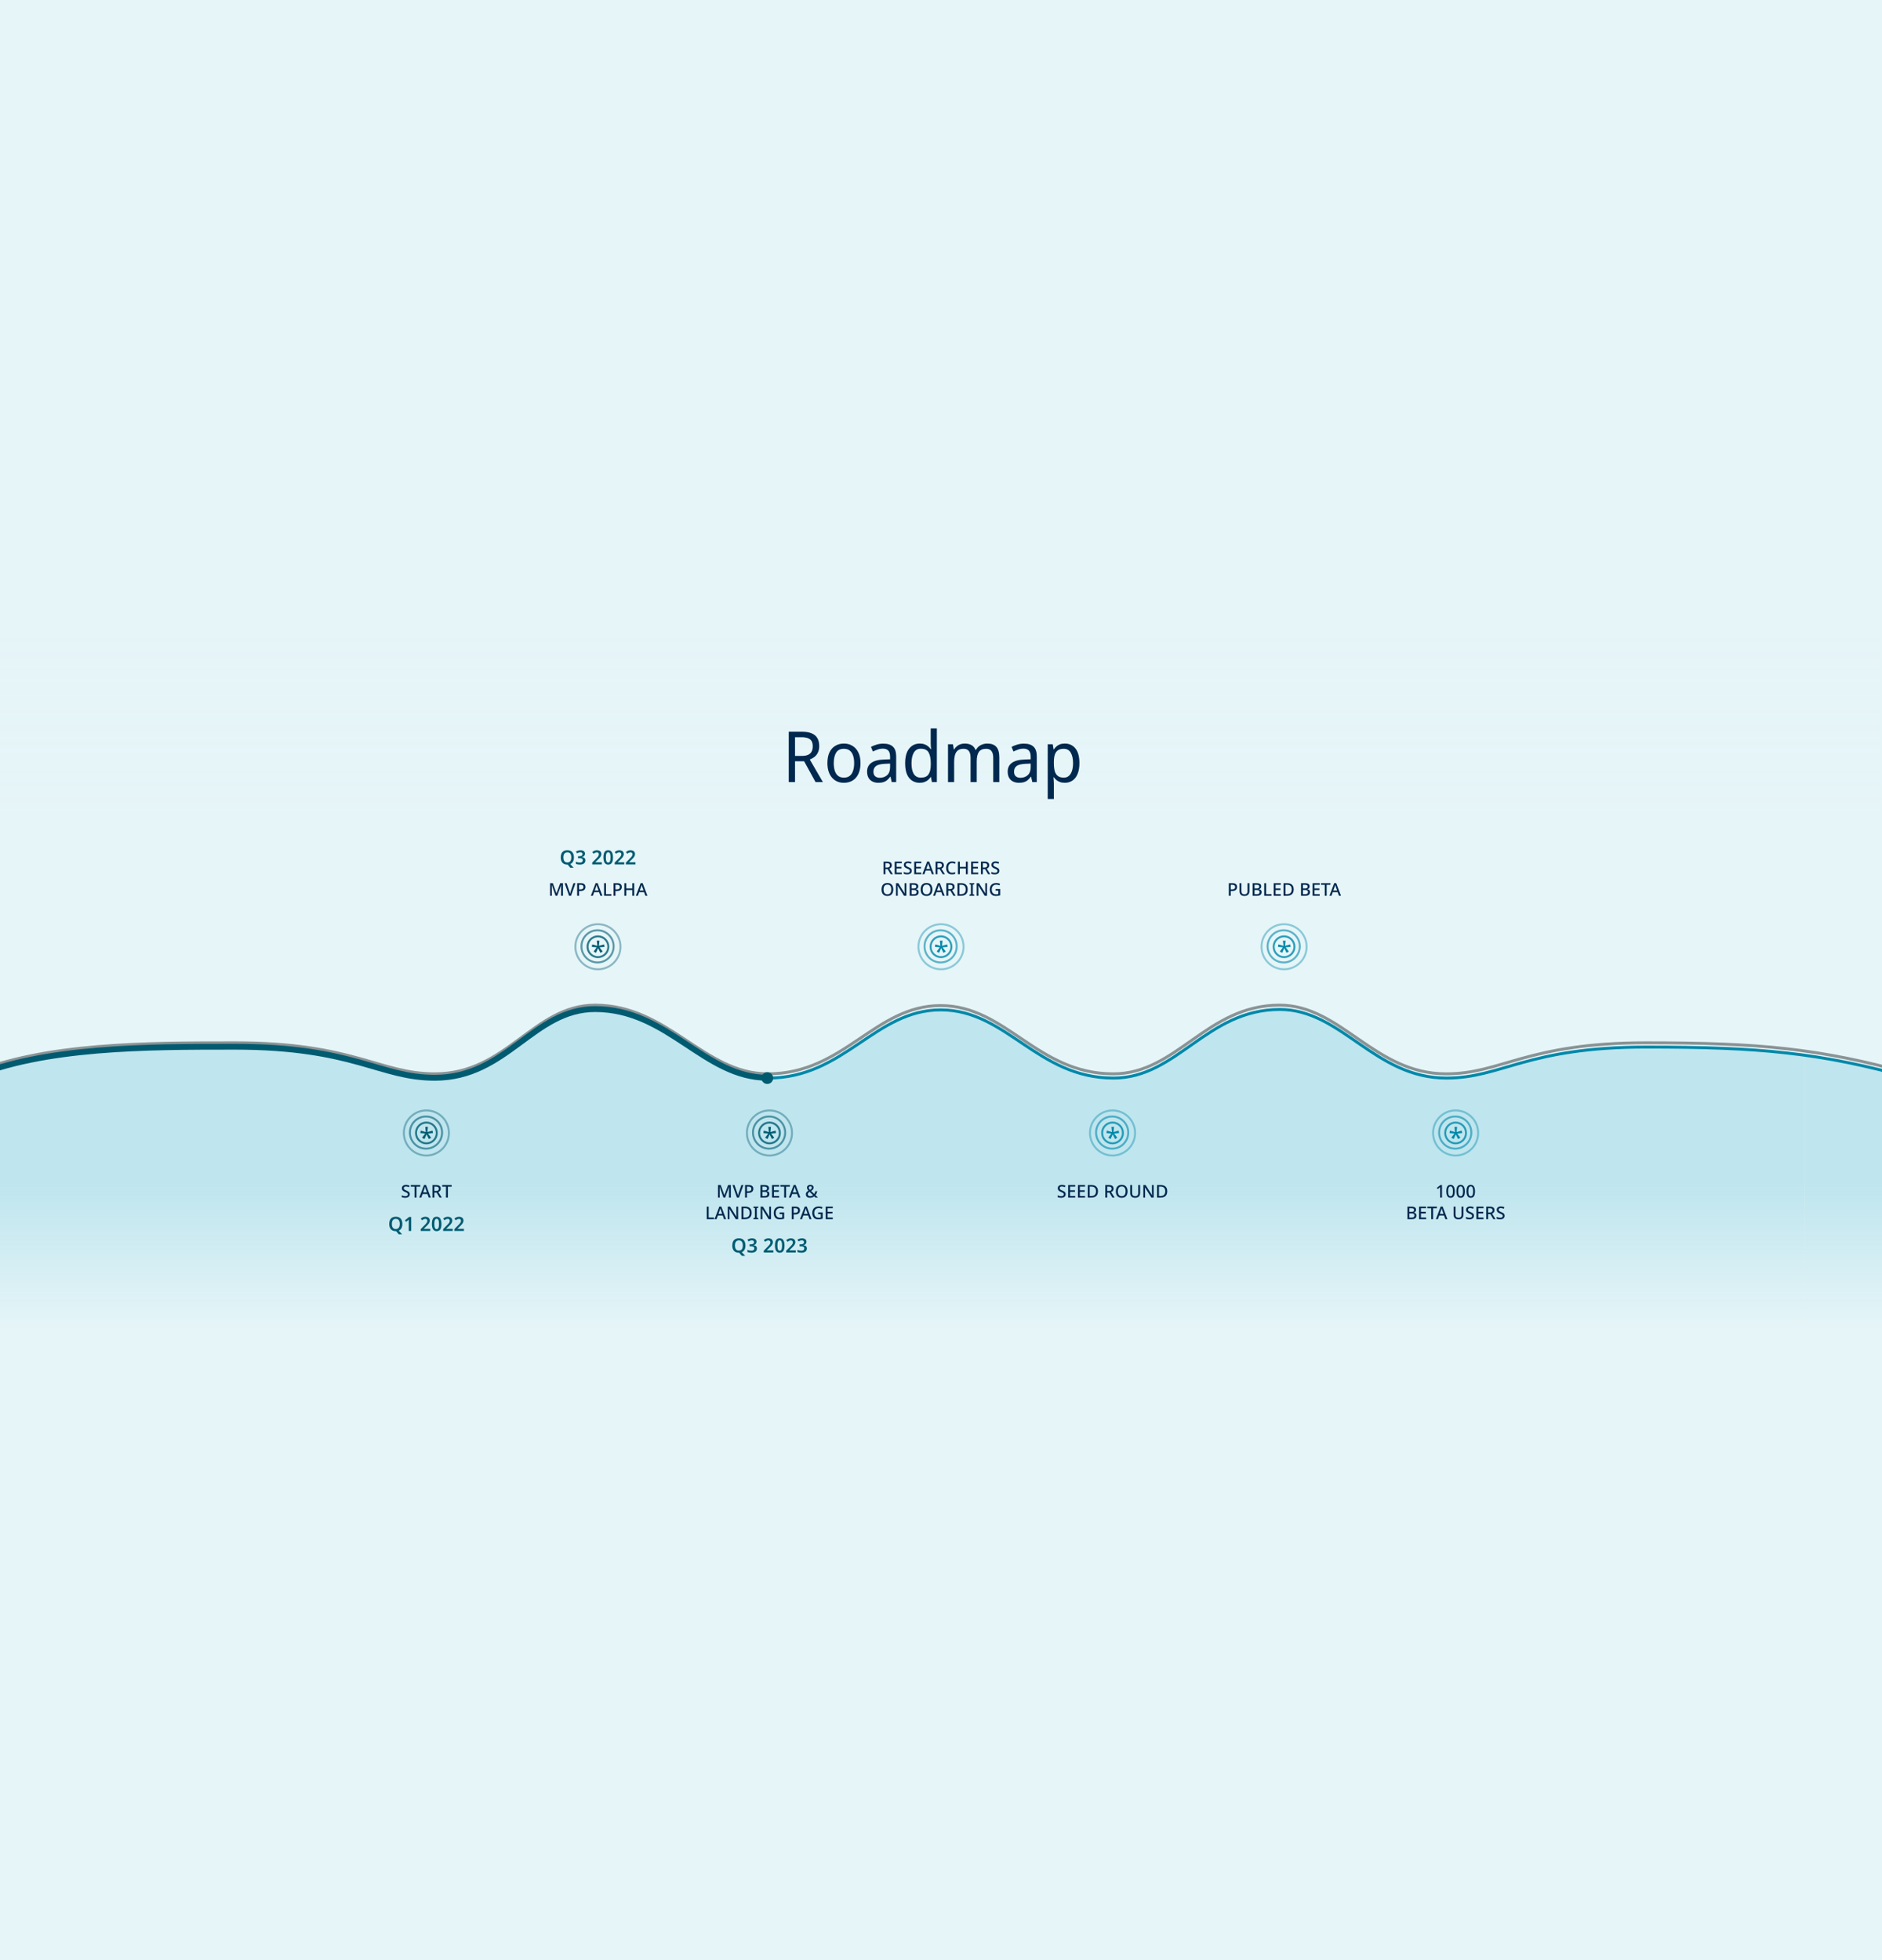 <svg width="1920" height="2000" viewBox="0 0 1920 2000" fill="none" xmlns="http://www.w3.org/2000/svg">
<g clip-path="url(#clip0_930_763)">
<path d="M1920 0H0V2000H1920V0Z" fill="#E6F5F8"/>
<path d="M862.283 1099.69C940.246 1099.69 971.217 1030.04 1038.5 1030.04C1105.78 1030.04 1136.75 1099.69 1214.72 1099.69C1279.86 1099.69 1309.65 1029.6 1384.41 1029.6C1447.42 1029.6 1480.86 1099.69 1554.33 1099.69C1610.94 1099.69 1636.57 1068.01 1758.32 1068.01C1823.99 1068.01 1872.21 1069.82 1919 1076.24V643.5H48.75H0V1120L48.75 1099.69C123.731 1068.01 228.705 1068.01 318.682 1068.01C440.431 1068.01 466.063 1099.69 522.666 1099.69C596.143 1099.69 623.078 1029.6 686.089 1029.6C760.848 1029.6 797.137 1099.69 862.283 1099.69Z" fill="url(#paint0_linear_930_763)"/>
<g filter="url(#filter0_f_930_763)">
<path d="M1949.75 1095.69C1855.77 1069.57 1794.29 1064.01 1679.32 1064.01C1557.57 1064.01 1531.94 1095.69 1475.33 1095.69C1401.86 1095.69 1368.42 1025.6 1305.41 1025.6C1230.65 1025.6 1200.86 1095.69 1135.72 1095.69C1057.75 1095.69 1026.78 1026.04 959.5 1026.04C892.217 1026.04 861.246 1095.69 783.283 1095.69C718.137 1095.69 681.848 1025.6 607.089 1025.6C544.078 1025.6 517.143 1095.69 443.666 1095.69C387.063 1095.69 361.431 1064.01 239.682 1064.01C149.705 1064.01 44.731 1064.01 -30.25 1095.69" stroke="black" stroke-opacity="0.4" stroke-width="3"/>
</g>
<path d="M783.283 1100.09C861.246 1100.09 892.217 1030.43 959.5 1030.43C1026.78 1030.43 1057.75 1100.09 1135.72 1100.09C1200.86 1100.09 1230.65 1030 1305.41 1030C1368.42 1030 1401.86 1100.09 1475.33 1100.09C1531.94 1100.09 1557.57 1068.4 1679.32 1068.4C1745.69 1068.4 1794.24 1070.26 1841.5 1076.85V1357.9H-30.25H-79V1119.9L-30.25 1100.09C44.731 1068.4 149.705 1068.4 239.682 1068.4C361.431 1068.4 387.063 1100.09 443.666 1100.09C517.143 1100.09 544.078 1030 607.089 1030C681.848 1030 718.137 1100.09 783.283 1100.09Z" fill="url(#paint1_linear_930_763)"/>
<path d="M1841.5 1076.85V1357.9H1924.5C1926 1270.9 1928.1 1096.3 1924.5 1093.9C1920.9 1091.5 1867.67 1081.53 1841.5 1076.85Z" fill="url(#paint2_linear_930_763)"/>
<path d="M1950 1100C1856.02 1073.91 1794.54 1068.35 1679.57 1068.35C1557.82 1068.35 1532.19 1100 1475.58 1100C1402.11 1100 1368.67 1030 1305.66 1030C1230.9 1030 1201.11 1100 1135.97 1100C1058 1100 1027.03 1030.43 959.75 1030.43C892.467 1030.43 861.496 1100 783.533 1100C718.387 1100 682.098 1030 607.339 1030C544.328 1030 517.393 1100 443.916 1100C387.313 1100 361.681 1068.35 239.932 1068.35C149.955 1068.35 44.981 1068.35 -30 1100" stroke="#0088A9" stroke-width="3"/>
<path d="M783.283 1099.69C718.137 1099.69 681.848 1029.6 607.089 1029.6C544.078 1029.6 517.143 1099.69 443.666 1099.69C387.063 1099.69 361.431 1068.01 239.682 1068.01C149.705 1068.01 44.731 1068.01 -30.25 1099.69L-85.5 1122" stroke="#005B71" stroke-width="6" stroke-linecap="round"/>
<path d="M788.294 1100C788.294 1103.04 785.832 1105.5 782.795 1105.5C779.759 1105.5 777.297 1103.04 777.297 1100C777.297 1096.96 779.759 1094.5 782.795 1094.5C785.832 1094.5 788.294 1096.96 788.294 1100Z" fill="#005B71" stroke="#005B71"/>
<path d="M818.057 746.592C822.089 746.592 825.401 747.144 827.993 748.248C830.633 749.304 832.577 750.912 833.825 753.072C835.121 755.232 835.769 757.944 835.769 761.208C835.769 763.944 835.289 766.224 834.329 768.048C833.417 769.872 832.217 771.336 830.729 772.44C829.289 773.496 827.753 774.336 826.121 774.96L839.513 798H832.025L820.361 776.76H811.073V798H804.665V746.592H818.057ZM817.697 752.208H811.073V771.288H817.985C820.577 771.288 822.689 770.928 824.321 770.208C826.001 769.44 827.225 768.336 827.993 766.896C828.761 765.456 829.145 763.656 829.145 761.496C829.145 759.24 828.737 757.44 827.921 756.096C827.105 754.752 825.833 753.768 824.105 753.144C822.425 752.52 820.289 752.208 817.697 752.208ZM877.881 778.632C877.881 781.848 877.473 784.704 876.657 787.2C875.889 789.648 874.761 791.736 873.273 793.464C871.785 795.192 869.985 796.512 867.873 797.424C865.761 798.288 863.409 798.72 860.817 798.72C858.417 798.72 856.185 798.288 854.121 797.424C852.105 796.512 850.329 795.192 848.793 793.464C847.305 791.736 846.153 789.648 845.337 787.2C844.521 784.704 844.113 781.848 844.113 778.632C844.113 774.36 844.785 770.76 846.129 767.832C847.521 764.856 849.489 762.6 852.033 761.064C854.577 759.48 857.577 758.688 861.033 758.688C864.345 758.688 867.249 759.48 869.745 761.064C872.289 762.6 874.281 764.856 875.721 767.832C877.161 770.76 877.881 774.36 877.881 778.632ZM850.593 778.632C850.593 781.656 850.953 784.296 851.673 786.552C852.393 788.76 853.521 790.464 855.057 791.664C856.593 792.864 858.561 793.464 860.961 793.464C863.361 793.464 865.329 792.864 866.865 791.664C868.401 790.464 869.529 788.76 870.249 786.552C871.017 784.296 871.401 781.656 871.401 778.632C871.401 775.56 871.017 772.944 870.249 770.784C869.529 768.624 868.401 766.968 866.865 765.816C865.329 764.616 863.337 764.016 860.889 764.016C857.289 764.016 854.673 765.312 853.041 767.904C851.409 770.496 850.593 774.072 850.593 778.632ZM901.088 758.76C905.504 758.76 908.792 759.792 910.952 761.856C913.16 763.92 914.264 767.208 914.264 771.72V798H909.728L908.504 792.528H908.216C907.16 793.92 906.08 795.096 904.976 796.056C903.92 796.968 902.672 797.64 901.232 798.072C899.84 798.504 898.112 798.72 896.048 798.72C893.888 798.72 891.944 798.312 890.216 797.496C888.488 796.68 887.12 795.432 886.112 793.752C885.104 792.024 884.6 789.864 884.6 787.272C884.6 783.432 886.016 780.48 888.848 778.416C891.68 776.304 896.048 775.152 901.952 774.96L908.072 774.744V772.44C908.072 769.224 907.424 766.992 906.128 765.744C904.88 764.496 903.08 763.872 900.728 763.872C898.856 763.872 897.056 764.184 895.328 764.808C893.648 765.384 892.04 766.056 890.504 766.824L888.56 762.072C890.192 761.16 892.088 760.392 894.248 759.768C896.408 759.096 898.688 758.76 901.088 758.76ZM902.816 779.352C898.4 779.544 895.328 780.312 893.6 781.656C891.92 783 891.08 784.896 891.08 787.344C891.08 789.504 891.68 791.088 892.88 792.096C894.08 793.104 895.64 793.608 897.56 793.608C900.536 793.608 903.032 792.72 905.048 790.944C907.064 789.12 908.072 786.336 908.072 782.592V779.136L902.816 779.352ZM938.258 798.72C933.794 798.72 930.194 797.064 927.458 793.752C924.77 790.392 923.426 785.4 923.426 778.776C923.426 772.152 924.794 767.16 927.53 763.8C930.266 760.392 933.866 758.688 938.33 758.688C940.202 758.688 941.834 758.952 943.226 759.48C944.618 759.96 945.818 760.632 946.826 761.496C947.882 762.36 948.77 763.32 949.49 764.376H949.922C949.874 763.752 949.778 762.84 949.634 761.64C949.538 760.392 949.49 759.408 949.49 758.688V743.28H955.754V798H950.714L949.778 792.816H949.49C948.77 793.92 947.882 794.928 946.826 795.84C945.818 796.704 944.594 797.4 943.154 797.928C941.762 798.456 940.13 798.72 938.258 798.72ZM939.41 793.464C943.154 793.464 945.77 792.36 947.258 790.152C948.794 787.896 949.562 784.512 949.562 780V778.848C949.562 774.048 948.842 770.376 947.402 767.832C945.962 765.24 943.274 763.944 939.338 763.944C936.17 763.944 933.794 765.312 932.21 768.048C930.674 770.736 929.906 774.36 929.906 778.92C929.906 783.528 930.674 787.104 932.21 789.648C933.794 792.192 936.194 793.464 939.41 793.464ZM1007.24 758.688C1011.37 758.688 1014.44 759.816 1016.46 762.072C1018.47 764.28 1019.48 767.88 1019.48 772.872V798H1013.29V773.16C1013.29 770.136 1012.69 767.856 1011.49 766.32C1010.34 764.784 1008.51 764.016 1006.02 764.016C1002.56 764.016 1000.09 765.096 998.601 767.256C997.161 769.416 996.441 772.56 996.441 776.688V798H990.177V773.16C990.177 771.144 989.913 769.464 989.385 768.12C988.857 766.728 988.065 765.696 987.009 765.024C985.953 764.352 984.585 764.016 982.905 764.016C980.505 764.016 978.609 764.568 977.217 765.672C975.825 766.728 974.841 768.288 974.265 770.352C973.689 772.416 973.401 774.96 973.401 777.984V798H967.137V759.408H972.177L973.113 764.664H973.473C974.241 763.32 975.177 762.216 976.281 761.352C977.385 760.44 978.609 759.768 979.953 759.336C981.297 758.904 982.689 758.688 984.129 758.688C986.913 758.688 989.241 759.216 991.113 760.272C992.985 761.328 994.353 762.96 995.217 765.168H995.649C996.849 762.96 998.481 761.328 1000.55 760.272C1002.66 759.216 1004.89 758.688 1007.24 758.688ZM1044.53 758.76C1048.94 758.76 1052.23 759.792 1054.39 761.856C1056.6 763.92 1057.7 767.208 1057.7 771.72V798H1053.17L1051.94 792.528H1051.65C1050.6 793.92 1049.52 795.096 1048.41 796.056C1047.36 796.968 1046.11 797.64 1044.67 798.072C1043.28 798.504 1041.55 798.72 1039.49 798.72C1037.33 798.72 1035.38 798.312 1033.65 797.496C1031.93 796.68 1030.56 795.432 1029.55 793.752C1028.54 792.024 1028.04 789.864 1028.04 787.272C1028.04 783.432 1029.45 780.48 1032.29 778.416C1035.12 776.304 1039.49 775.152 1045.39 774.96L1051.51 774.744V772.44C1051.51 769.224 1050.86 766.992 1049.57 765.744C1048.32 764.496 1046.52 763.872 1044.17 763.872C1042.29 763.872 1040.49 764.184 1038.77 764.808C1037.09 765.384 1035.48 766.056 1033.94 766.824L1032 762.072C1033.63 761.16 1035.53 760.392 1037.69 759.768C1039.85 759.096 1042.13 758.76 1044.53 758.76ZM1046.25 779.352C1041.84 779.544 1038.77 780.312 1037.04 781.656C1035.36 783 1034.52 784.896 1034.52 787.344C1034.52 789.504 1035.12 791.088 1036.32 792.096C1037.52 793.104 1039.08 793.608 1041 793.608C1043.97 793.608 1046.47 792.72 1048.49 790.944C1050.5 789.12 1051.51 786.336 1051.51 782.592V779.136L1046.25 779.352ZM1086.38 758.688C1090.84 758.688 1094.42 760.344 1097.1 763.656C1099.84 766.968 1101.21 771.96 1101.21 778.632C1101.21 783 1100.58 786.696 1099.34 789.72C1098.09 792.696 1096.34 794.952 1094.08 796.488C1091.87 797.976 1089.28 798.72 1086.3 798.72C1084.43 798.72 1082.78 798.456 1081.34 797.928C1079.94 797.4 1078.74 796.728 1077.74 795.912C1076.73 795.048 1075.86 794.112 1075.14 793.104H1074.71C1074.81 793.92 1074.9 794.952 1075 796.2C1075.1 797.448 1075.14 798.528 1075.14 799.44V815.28H1068.88V759.408H1073.99L1074.86 764.664H1075.14C1075.86 763.56 1076.73 762.552 1077.74 761.64C1078.74 760.728 1079.94 760.008 1081.34 759.48C1082.78 758.952 1084.46 758.688 1086.38 758.688ZM1085.15 764.016C1082.75 764.016 1080.81 764.52 1079.32 765.528C1077.88 766.488 1076.82 767.952 1076.15 769.92C1075.48 771.888 1075.14 774.384 1075.14 777.408V778.632C1075.14 781.8 1075.43 784.488 1076.01 786.696C1076.63 788.904 1077.69 790.584 1079.18 791.736C1080.66 792.888 1082.7 793.464 1085.3 793.464C1087.46 793.464 1089.23 792.816 1090.62 791.52C1092.02 790.224 1093.05 788.472 1093.72 786.264C1094.39 784.008 1094.73 781.44 1094.73 778.56C1094.73 774.144 1093.94 770.616 1092.35 767.976C1090.82 765.336 1088.42 764.016 1085.15 764.016Z" fill="#01284E"/>
<g filter="url(#filter1_f_930_763)">
<circle cx="435" cy="1156" r="10.613" stroke="#005B71" stroke-opacity="0.8" stroke-width="2"/>
</g>
<g filter="url(#filter2_f_930_763)">
<circle cx="434.613" cy="1155.61" r="16.419" stroke="#005B71" stroke-opacity="0.6" stroke-width="2"/>
</g>
<g filter="url(#filter3_f_930_763)">
<circle cx="435" cy="1156" r="23" stroke="#005B71" stroke-opacity="0.4" stroke-width="2"/>
</g>
<path d="M436.542 1149.81L435.991 1155.09L441.276 1153.61L441.662 1156.14L436.597 1156.55L439.872 1160.9L437.505 1162.19L435.165 1157.38L433.046 1162.19L430.596 1160.9L433.817 1156.55L428.807 1156.14L429.192 1153.61L434.422 1155.09L433.844 1149.81H436.542Z" fill="#005B71"/>
<path d="M418.048 1218.53C418.048 1219.29 417.862 1219.95 417.49 1220.49C417.118 1221.03 416.584 1221.45 415.888 1221.75C415.192 1222.04 414.364 1222.18 413.404 1222.18C412.936 1222.18 412.486 1222.15 412.054 1222.09C411.622 1222.04 411.22 1221.97 410.848 1221.87C410.476 1221.78 410.146 1221.66 409.858 1221.51V1219.68C410.338 1219.89 410.902 1220.09 411.55 1220.27C412.198 1220.44 412.858 1220.52 413.53 1220.52C414.106 1220.52 414.586 1220.45 414.97 1220.29C415.354 1220.13 415.642 1219.92 415.834 1219.64C416.026 1219.37 416.122 1219.04 416.122 1218.67C416.122 1218.27 416.02 1217.94 415.816 1217.68C415.624 1217.4 415.318 1217.15 414.898 1216.92C414.49 1216.68 413.938 1216.43 413.242 1216.17C412.762 1215.99 412.324 1215.79 411.928 1215.57C411.544 1215.35 411.202 1215.08 410.902 1214.78C410.614 1214.48 410.392 1214.13 410.236 1213.74C410.08 1213.34 410.002 1212.88 410.002 1212.35C410.002 1211.64 410.176 1211.04 410.524 1210.53C410.884 1210.03 411.376 1209.65 412 1209.38C412.624 1209.11 413.35 1208.97 414.178 1208.97C414.874 1208.97 415.516 1209.04 416.104 1209.18C416.704 1209.32 417.274 1209.5 417.814 1209.74L417.202 1211.34C416.71 1211.14 416.212 1210.97 415.708 1210.84C415.204 1210.71 414.676 1210.64 414.124 1210.64C413.644 1210.64 413.242 1210.71 412.918 1210.86C412.594 1211 412.348 1211.2 412.18 1211.45C412.024 1211.7 411.946 1212 411.946 1212.33C411.946 1212.73 412.036 1213.06 412.216 1213.32C412.396 1213.59 412.684 1213.83 413.08 1214.06C413.476 1214.28 413.998 1214.52 414.646 1214.78C415.366 1215.06 415.978 1215.36 416.482 1215.68C416.998 1216.01 417.388 1216.4 417.652 1216.85C417.916 1217.3 418.048 1217.85 418.048 1218.53ZM424.884 1222H422.94V1210.82H419.088V1209.15H428.736V1210.82H424.884V1222ZM437.451 1222L436.083 1218.29H431.115L429.747 1222H427.731L432.609 1209.09H434.625L439.485 1222H437.451ZM434.247 1212.98C434.211 1212.85 434.145 1212.65 434.049 1212.39C433.965 1212.11 433.881 1211.84 433.797 1211.56C433.713 1211.27 433.647 1211.04 433.599 1210.86C433.539 1211.1 433.467 1211.36 433.383 1211.65C433.311 1211.93 433.239 1212.18 433.167 1212.42C433.095 1212.65 433.035 1212.84 432.987 1212.98L431.691 1216.6H435.543L434.247 1212.98ZM444.819 1209.15C445.923 1209.15 446.829 1209.29 447.537 1209.56C448.245 1209.84 448.773 1210.25 449.121 1210.8C449.469 1211.34 449.643 1212.03 449.643 1212.86C449.643 1213.52 449.517 1214.07 449.265 1214.53C449.025 1214.97 448.713 1215.34 448.329 1215.63C447.945 1215.9 447.543 1216.13 447.123 1216.29L450.723 1222H448.491L445.395 1216.8H443.163V1222H441.219V1209.15H444.819ZM444.693 1210.8H443.163V1215.18H444.783C445.443 1215.18 445.983 1215.09 446.403 1214.93C446.835 1214.76 447.147 1214.51 447.339 1214.17C447.543 1213.83 447.645 1213.42 447.645 1212.93C447.645 1212.41 447.537 1212 447.321 1211.7C447.117 1211.39 446.793 1211.16 446.349 1211.02C445.917 1210.88 445.365 1210.8 444.693 1210.8ZM456.929 1222H454.985V1210.82H451.133V1209.15H460.781V1210.82H456.929V1222Z" fill="#01284E"/>
<path d="M410.509 1248.84C410.509 1249.95 410.369 1250.95 410.089 1251.86C409.822 1252.75 409.409 1253.53 408.849 1254.18C408.302 1254.83 407.602 1255.33 406.749 1255.66L410.189 1259.4H406.789L404.129 1256.2C404.075 1256.2 404.015 1256.2 403.949 1256.2C403.895 1256.2 403.842 1256.2 403.789 1256.2C402.642 1256.2 401.642 1256.03 400.789 1255.68C399.949 1255.32 399.255 1254.82 398.709 1254.18C398.162 1253.53 397.749 1252.75 397.469 1251.84C397.202 1250.93 397.069 1249.93 397.069 1248.82C397.069 1247.34 397.309 1246.05 397.789 1244.96C398.282 1243.87 399.022 1243.02 400.009 1242.42C401.009 1241.81 402.275 1241.5 403.809 1241.5C405.315 1241.5 406.562 1241.81 407.549 1242.42C408.535 1243.02 409.275 1243.87 409.769 1244.98C410.262 1246.07 410.509 1247.36 410.509 1248.84ZM399.769 1248.84C399.769 1249.92 399.909 1250.85 400.189 1251.62C400.482 1252.39 400.922 1252.99 401.509 1253.4C402.109 1253.81 402.869 1254.02 403.789 1254.02C404.735 1254.02 405.502 1253.81 406.089 1253.4C406.675 1252.99 407.109 1252.39 407.389 1251.62C407.669 1250.85 407.809 1249.92 407.809 1248.84C407.809 1247.23 407.495 1245.96 406.869 1245.04C406.242 1244.12 405.222 1243.66 403.809 1243.66C402.875 1243.66 402.109 1243.87 401.509 1244.28C400.922 1244.69 400.482 1245.29 400.189 1246.06C399.909 1246.83 399.769 1247.76 399.769 1248.84ZM419.509 1256H416.989V1247.1C416.989 1246.81 416.989 1246.51 416.989 1246.2C417.003 1245.89 417.016 1245.59 417.029 1245.28C417.043 1244.96 417.056 1244.67 417.069 1244.4C416.936 1244.53 416.769 1244.69 416.569 1244.88C416.369 1245.05 416.163 1245.23 415.949 1245.42L414.349 1246.7L413.089 1245.14L417.409 1241.72H419.509V1256ZM438.97 1256H429.19V1254.14L432.83 1250.46C433.55 1249.73 434.137 1249.1 434.59 1248.58C435.057 1248.05 435.397 1247.55 435.61 1247.1C435.837 1246.65 435.95 1246.15 435.95 1245.62C435.95 1244.97 435.763 1244.48 435.39 1244.16C435.017 1243.83 434.523 1243.66 433.91 1243.66C433.31 1243.66 432.75 1243.79 432.23 1244.04C431.71 1244.28 431.17 1244.63 430.61 1245.08L429.23 1243.42C429.63 1243.07 430.057 1242.76 430.51 1242.48C430.963 1242.19 431.477 1241.95 432.05 1241.78C432.623 1241.61 433.29 1241.52 434.05 1241.52C434.97 1241.52 435.757 1241.69 436.41 1242.02C437.077 1242.34 437.59 1242.79 437.95 1243.36C438.31 1243.93 438.49 1244.6 438.49 1245.36C438.49 1245.95 438.403 1246.49 438.23 1247C438.057 1247.49 437.803 1247.98 437.47 1248.46C437.137 1248.94 436.73 1249.43 436.25 1249.92C435.77 1250.41 435.23 1250.95 434.63 1251.52L432.37 1253.7V1253.82H438.97V1256ZM450.375 1248.84C450.375 1250 450.289 1251.03 450.115 1251.94C449.942 1252.85 449.655 1253.62 449.255 1254.26C448.869 1254.89 448.362 1255.37 447.735 1255.7C447.122 1256.03 446.369 1256.2 445.475 1256.2C444.355 1256.2 443.435 1255.91 442.715 1255.32C441.995 1254.73 441.462 1253.89 441.115 1252.8C440.769 1251.69 440.595 1250.37 440.595 1248.84C440.595 1247.31 440.755 1245.99 441.075 1244.9C441.395 1243.81 441.909 1242.97 442.615 1242.38C443.335 1241.79 444.289 1241.5 445.475 1241.5C446.595 1241.5 447.515 1241.79 448.235 1242.38C448.955 1242.95 449.489 1243.79 449.835 1244.9C450.195 1245.99 450.375 1247.31 450.375 1248.84ZM443.135 1248.86C443.135 1250.02 443.209 1250.99 443.355 1251.78C443.502 1252.55 443.742 1253.14 444.075 1253.54C444.422 1253.93 444.889 1254.12 445.475 1254.12C446.062 1254.12 446.522 1253.93 446.855 1253.54C447.202 1253.15 447.449 1252.57 447.595 1251.78C447.755 1250.99 447.835 1250.02 447.835 1248.86C447.835 1247.69 447.755 1246.71 447.595 1245.94C447.449 1245.15 447.202 1244.57 446.855 1244.18C446.522 1243.78 446.062 1243.58 445.475 1243.58C444.889 1243.58 444.422 1243.78 444.075 1244.18C443.742 1244.57 443.502 1245.15 443.355 1245.92C443.209 1246.69 443.135 1247.67 443.135 1248.86ZM461.861 1256H452.081V1254.14L455.721 1250.46C456.441 1249.73 457.027 1249.1 457.481 1248.58C457.947 1248.05 458.287 1247.55 458.501 1247.1C458.727 1246.65 458.841 1246.15 458.841 1245.62C458.841 1244.97 458.654 1244.48 458.281 1244.16C457.907 1243.83 457.414 1243.66 456.801 1243.66C456.201 1243.66 455.641 1243.79 455.121 1244.04C454.601 1244.28 454.061 1244.63 453.501 1245.08L452.121 1243.42C452.521 1243.07 452.947 1242.76 453.401 1242.48C453.854 1242.19 454.367 1241.95 454.941 1241.78C455.514 1241.61 456.181 1241.52 456.941 1241.52C457.861 1241.52 458.647 1241.69 459.301 1242.02C459.967 1242.34 460.481 1242.79 460.841 1243.36C461.201 1243.93 461.381 1244.6 461.381 1245.36C461.381 1245.95 461.294 1246.49 461.121 1247C460.947 1247.49 460.694 1247.98 460.361 1248.46C460.027 1248.94 459.621 1249.43 459.141 1249.92C458.661 1250.41 458.121 1250.95 457.521 1251.52L455.261 1253.7V1253.82H461.861V1256ZM473.306 1256H463.526V1254.14L467.166 1250.46C467.886 1249.73 468.473 1249.1 468.926 1248.58C469.393 1248.05 469.733 1247.55 469.946 1247.1C470.173 1246.65 470.286 1246.15 470.286 1245.62C470.286 1244.97 470.099 1244.48 469.726 1244.16C469.353 1243.83 468.859 1243.66 468.246 1243.66C467.646 1243.66 467.086 1243.79 466.566 1244.04C466.046 1244.28 465.506 1244.63 464.946 1245.08L463.566 1243.42C463.966 1243.07 464.393 1242.76 464.846 1242.48C465.299 1242.19 465.813 1241.95 466.386 1241.78C466.959 1241.61 467.626 1241.52 468.386 1241.52C469.306 1241.52 470.093 1241.69 470.746 1242.02C471.413 1242.34 471.926 1242.79 472.286 1243.36C472.646 1243.93 472.826 1244.6 472.826 1245.36C472.826 1245.95 472.739 1246.49 472.566 1247C472.393 1247.49 472.139 1247.98 471.806 1248.46C471.473 1248.94 471.066 1249.43 470.586 1249.92C470.106 1250.41 469.566 1250.95 468.966 1251.52L466.706 1253.7V1253.82H473.306V1256Z" fill="#005B71"/>
<g filter="url(#filter4_f_930_763)">
<circle cx="785" cy="1156" r="10.613" stroke="#005B71" stroke-opacity="0.8" stroke-width="2"/>
</g>
<g filter="url(#filter5_f_930_763)">
<circle cx="784.613" cy="1155.61" r="16.419" stroke="#005B71" stroke-opacity="0.6" stroke-width="2"/>
</g>
<g filter="url(#filter6_f_930_763)">
<circle cx="785" cy="1156" r="23" stroke="#005B71" stroke-opacity="0.4" stroke-width="2"/>
</g>
<path d="M786.542 1149.81L785.991 1155.09L791.276 1153.61L791.662 1156.14L786.597 1156.55L789.872 1160.9L787.505 1162.19L785.165 1157.38L783.046 1162.19L780.596 1160.9L783.817 1156.55L778.807 1156.14L779.192 1153.61L784.422 1155.09L783.844 1149.81H786.542Z" fill="#005B71"/>
<path d="M738.106 1222L734.218 1211.07H734.146C734.158 1211.31 734.176 1211.64 734.2 1212.05C734.224 1212.45 734.242 1212.89 734.254 1213.36C734.266 1213.83 734.272 1214.29 734.272 1214.75V1222H732.508V1209.15H735.28L738.97 1219.46H739.042L742.84 1209.15H745.612V1222H743.722V1214.64C743.722 1214.22 743.728 1213.79 743.74 1213.34C743.764 1212.89 743.782 1212.46 743.794 1212.06C743.818 1211.67 743.836 1211.34 743.848 1211.09H743.776L739.78 1222H738.106ZM758.391 1209.15L753.855 1222H751.839L747.321 1209.15H749.319L752.073 1217.21C752.181 1217.5 752.283 1217.81 752.379 1218.15C752.475 1218.47 752.565 1218.8 752.649 1219.12C752.733 1219.44 752.799 1219.75 752.847 1220.04C752.907 1219.75 752.973 1219.44 753.045 1219.12C753.129 1218.8 753.219 1218.47 753.315 1218.13C753.423 1217.79 753.525 1217.48 753.621 1217.19L756.375 1209.15H758.391ZM763.706 1209.15C765.386 1209.15 766.61 1209.49 767.378 1210.17C768.146 1210.85 768.53 1211.79 768.53 1213C768.53 1213.54 768.44 1214.06 768.26 1214.55C768.092 1215.04 767.81 1215.48 767.414 1215.88C767.018 1216.26 766.49 1216.57 765.83 1216.8C765.182 1217.01 764.384 1217.12 763.436 1217.12H762.05V1222H760.106V1209.15H763.706ZM763.562 1210.79H762.05V1215.48H763.22C763.952 1215.48 764.564 1215.41 765.056 1215.25C765.548 1215.08 765.914 1214.82 766.154 1214.48C766.406 1214.12 766.532 1213.65 766.532 1213.07C766.532 1212.3 766.292 1211.73 765.812 1211.36C765.344 1210.98 764.594 1210.79 763.562 1210.79ZM779.565 1209.15C780.657 1209.15 781.569 1209.25 782.301 1209.45C783.045 1209.66 783.603 1210 783.975 1210.48C784.359 1210.95 784.551 1211.57 784.551 1212.35C784.551 1212.86 784.461 1213.31 784.281 1213.7C784.101 1214.09 783.837 1214.41 783.489 1214.67C783.153 1214.93 782.733 1215.09 782.229 1215.18V1215.27C782.745 1215.35 783.207 1215.51 783.615 1215.74C784.023 1215.95 784.347 1216.27 784.587 1216.69C784.827 1217.11 784.947 1217.66 784.947 1218.33C784.947 1219.11 784.761 1219.77 784.389 1220.33C784.029 1220.87 783.507 1221.28 782.823 1221.57C782.151 1221.86 781.347 1222 780.411 1222H775.803V1209.15H779.565ZM779.889 1214.51C780.897 1214.51 781.587 1214.35 781.959 1214.03C782.343 1213.7 782.535 1213.22 782.535 1212.59C782.535 1211.94 782.307 1211.48 781.851 1211.2C781.395 1210.92 780.669 1210.79 779.673 1210.79H777.747V1214.51H779.889ZM777.747 1216.1V1220.38H780.105C781.149 1220.38 781.875 1220.18 782.283 1219.77C782.691 1219.36 782.895 1218.82 782.895 1218.15C782.895 1217.74 782.805 1217.38 782.625 1217.07C782.445 1216.76 782.139 1216.52 781.707 1216.35C781.287 1216.18 780.711 1216.1 779.979 1216.1H777.747ZM794.851 1222H787.615V1209.15H794.851V1210.8H789.559V1214.48H794.527V1216.11H789.559V1220.33H794.851V1222ZM801.955 1222H800.011V1210.82H796.159V1209.15H805.807V1210.82H801.955V1222ZM814.522 1222L813.154 1218.29H808.186L806.818 1222H804.802L809.68 1209.09H811.696L816.556 1222H814.522ZM811.318 1212.98C811.282 1212.85 811.216 1212.65 811.12 1212.39C811.036 1212.11 810.952 1211.84 810.868 1211.56C810.784 1211.27 810.718 1211.04 810.67 1210.86C810.61 1211.1 810.538 1211.36 810.454 1211.65C810.382 1211.93 810.31 1212.18 810.238 1212.42C810.166 1212.65 810.106 1212.84 810.058 1212.98L808.762 1216.6H812.614L811.318 1212.98ZM826.763 1208.95C827.423 1208.95 827.993 1209.06 828.473 1209.29C828.965 1209.51 829.343 1209.82 829.607 1210.23C829.883 1210.64 830.021 1211.14 830.021 1211.74C830.021 1212.51 829.775 1213.16 829.283 1213.7C828.791 1214.24 828.179 1214.73 827.447 1215.16L830.633 1218.24C830.921 1217.85 831.161 1217.43 831.353 1216.96C831.545 1216.48 831.707 1215.97 831.839 1215.43H833.783C833.603 1216.17 833.357 1216.89 833.045 1217.59C832.745 1218.27 832.355 1218.89 831.875 1219.44L834.503 1222H832.019L830.615 1220.65C830.327 1220.88 830.033 1221.09 829.733 1221.28C829.433 1221.47 829.109 1221.63 828.761 1221.77C828.425 1221.89 828.059 1221.98 827.663 1222.05C827.267 1222.14 826.835 1222.18 826.367 1222.18C825.503 1222.18 824.753 1222.04 824.117 1221.77C823.481 1221.48 822.989 1221.07 822.641 1220.54C822.305 1220 822.137 1219.36 822.137 1218.62C822.137 1218 822.239 1217.48 822.443 1217.03C822.659 1216.59 822.965 1216.2 823.361 1215.86C823.769 1215.51 824.243 1215.18 824.783 1214.87C824.519 1214.57 824.273 1214.27 824.045 1213.95C823.829 1213.63 823.649 1213.29 823.505 1212.95C823.373 1212.6 823.307 1212.22 823.307 1211.81C823.307 1211.21 823.445 1210.7 823.721 1210.28C824.009 1209.85 824.411 1209.52 824.927 1209.29C825.455 1209.06 826.067 1208.95 826.763 1208.95ZM825.917 1216.04C825.545 1216.27 825.227 1216.5 824.963 1216.74C824.711 1216.97 824.507 1217.23 824.351 1217.52C824.207 1217.79 824.135 1218.12 824.135 1218.51C824.135 1219.12 824.345 1219.61 824.765 1219.98C825.197 1220.34 825.761 1220.52 826.457 1220.52C827.117 1220.52 827.687 1220.42 828.167 1220.22C828.659 1220.01 829.079 1219.76 829.427 1219.46L825.917 1216.04ZM826.709 1210.48C826.265 1210.48 825.893 1210.59 825.593 1210.82C825.293 1211.05 825.143 1211.39 825.143 1211.85C825.143 1212.24 825.245 1212.62 825.449 1212.96C825.653 1213.3 825.941 1213.67 826.313 1214.06C826.961 1213.69 827.435 1213.34 827.735 1213C828.035 1212.65 828.185 1212.26 828.185 1211.81C828.185 1211.4 828.047 1211.08 827.771 1210.84C827.495 1210.6 827.141 1210.48 826.709 1210.48ZM721.038 1244V1231.15H722.982V1242.33H728.472V1244H721.038ZM738.699 1244L737.331 1240.29H732.363L730.995 1244H728.979L733.857 1231.09H735.873L740.733 1244H738.699ZM735.495 1234.98C735.459 1234.85 735.393 1234.65 735.297 1234.39C735.213 1234.11 735.129 1233.84 735.045 1233.56C734.961 1233.27 734.895 1233.04 734.847 1232.86C734.787 1233.1 734.715 1233.36 734.631 1233.65C734.559 1233.93 734.487 1234.18 734.415 1234.42C734.343 1234.65 734.283 1234.84 734.235 1234.98L732.939 1238.6H736.791L735.495 1234.98ZM753.014 1244H750.656L744.158 1233.61H744.086C744.098 1233.85 744.11 1234.11 744.122 1234.39C744.146 1234.66 744.164 1234.96 744.176 1235.27C744.188 1235.57 744.2 1235.88 744.212 1236.21C744.224 1236.52 744.23 1236.84 744.23 1237.16V1244H742.466V1231.15H744.806L751.286 1241.48H751.34C751.328 1241.3 751.316 1241.08 751.304 1240.81C751.292 1240.54 751.28 1240.24 751.268 1239.93C751.268 1239.62 751.262 1239.3 751.25 1238.98C751.238 1238.65 751.226 1238.35 751.214 1238.06V1231.15H753.014V1244ZM766.844 1237.45C766.844 1238.89 766.574 1240.09 766.034 1241.07C765.494 1242.04 764.714 1242.77 763.694 1243.26C762.686 1243.75 761.468 1244 760.04 1244H756.44V1231.15H760.418C761.726 1231.15 762.86 1231.39 763.82 1231.87C764.78 1232.35 765.524 1233.06 766.052 1233.99C766.58 1234.92 766.844 1236.07 766.844 1237.45ZM764.81 1237.5C764.81 1236.42 764.636 1235.53 764.288 1234.84C763.94 1234.14 763.424 1233.63 762.74 1233.29C762.068 1232.95 761.252 1232.79 760.292 1232.79H758.384V1242.36H759.95C761.57 1242.36 762.782 1241.95 763.586 1241.14C764.402 1240.32 764.81 1239.11 764.81 1237.5ZM773.602 1244H768.616V1242.88L770.146 1242.43V1232.73L768.616 1232.26V1231.15H773.602V1232.26L772.09 1232.73V1242.43L773.602 1242.88V1244ZM786.553 1244H784.195L777.697 1233.61H777.625C777.637 1233.85 777.649 1234.11 777.661 1234.39C777.685 1234.66 777.703 1234.96 777.715 1235.27C777.727 1235.57 777.739 1235.88 777.751 1236.21C777.763 1236.52 777.769 1236.84 777.769 1237.16V1244H776.005V1231.15H778.345L784.825 1241.48H784.879C784.867 1241.3 784.855 1241.08 784.843 1240.81C784.831 1240.54 784.819 1240.24 784.807 1239.93C784.807 1239.62 784.801 1239.3 784.789 1238.98C784.777 1238.65 784.765 1238.35 784.753 1238.06V1231.15H786.553V1244ZM795.344 1237.09H799.988V1243.5C799.304 1243.72 798.602 1243.89 797.882 1244C797.174 1244.12 796.364 1244.18 795.452 1244.18C794.144 1244.18 793.034 1243.92 792.122 1243.39C791.222 1242.86 790.532 1242.1 790.052 1241.12C789.584 1240.14 789.35 1238.95 789.35 1237.57C789.35 1236.23 789.614 1235.07 790.142 1234.08C790.67 1233.1 791.426 1232.34 792.41 1231.8C793.406 1231.24 794.612 1230.97 796.028 1230.97C796.736 1230.97 797.414 1231.04 798.062 1231.18C798.71 1231.32 799.31 1231.5 799.862 1231.74L799.16 1233.36C798.716 1233.16 798.218 1232.99 797.666 1232.86C797.126 1232.71 796.556 1232.64 795.956 1232.64C795.008 1232.64 794.186 1232.85 793.49 1233.25C792.806 1233.65 792.278 1234.22 791.906 1234.96C791.546 1235.7 791.366 1236.57 791.366 1237.59C791.366 1238.55 791.516 1239.4 791.816 1240.15C792.116 1240.89 792.59 1241.47 793.238 1241.89C793.886 1242.31 794.732 1242.52 795.776 1242.52C796.124 1242.52 796.43 1242.51 796.694 1242.49C796.958 1242.45 797.198 1242.42 797.414 1242.38C797.642 1242.33 797.858 1242.29 798.062 1242.25V1238.76H795.344V1237.09ZM811.333 1231.15C813.013 1231.15 814.237 1231.49 815.005 1232.17C815.773 1232.85 816.157 1233.79 816.157 1235C816.157 1235.54 816.067 1236.06 815.887 1236.55C815.719 1237.04 815.437 1237.48 815.041 1237.88C814.645 1238.26 814.117 1238.57 813.457 1238.8C812.809 1239.01 812.011 1239.12 811.063 1239.12H809.677V1244H807.733V1231.15H811.333ZM811.189 1232.79H809.677V1237.48H810.847C811.579 1237.48 812.191 1237.41 812.683 1237.25C813.175 1237.08 813.541 1236.82 813.781 1236.48C814.033 1236.12 814.159 1235.65 814.159 1235.07C814.159 1234.3 813.919 1233.73 813.439 1233.36C812.971 1232.98 812.221 1232.79 811.189 1232.79ZM825.868 1244L824.5 1240.29H819.532L818.164 1244H816.148L821.026 1231.09H823.042L827.902 1244H825.868ZM822.664 1234.98C822.628 1234.85 822.562 1234.65 822.466 1234.39C822.382 1234.11 822.298 1233.84 822.214 1233.56C822.13 1233.27 822.064 1233.04 822.016 1232.86C821.956 1233.1 821.884 1233.36 821.8 1233.65C821.728 1233.93 821.656 1234.18 821.584 1234.42C821.512 1234.65 821.452 1234.84 821.404 1234.98L820.108 1238.6H823.96L822.664 1234.98ZM834.648 1237.09H839.292V1243.5C838.608 1243.72 837.906 1243.89 837.186 1244C836.478 1244.12 835.668 1244.18 834.756 1244.18C833.448 1244.18 832.338 1243.92 831.426 1243.39C830.526 1242.86 829.836 1242.1 829.356 1241.12C828.888 1240.14 828.654 1238.95 828.654 1237.57C828.654 1236.23 828.918 1235.07 829.446 1234.08C829.974 1233.1 830.73 1232.34 831.714 1231.8C832.71 1231.24 833.916 1230.97 835.332 1230.97C836.04 1230.97 836.718 1231.04 837.366 1231.18C838.014 1231.32 838.614 1231.5 839.166 1231.74L838.464 1233.36C838.02 1233.16 837.522 1232.99 836.97 1232.86C836.43 1232.71 835.86 1232.64 835.26 1232.64C834.312 1232.64 833.49 1232.85 832.794 1233.25C832.11 1233.65 831.582 1234.22 831.21 1234.96C830.85 1235.7 830.67 1236.57 830.67 1237.59C830.67 1238.55 830.82 1239.4 831.12 1240.15C831.42 1240.89 831.894 1241.47 832.542 1241.89C833.19 1242.31 834.036 1242.52 835.08 1242.52C835.428 1242.52 835.734 1242.51 835.998 1242.49C836.262 1242.45 836.502 1242.42 836.718 1242.38C836.946 1242.33 837.162 1242.29 837.366 1242.25V1238.76H834.648V1237.09ZM849.598 1244H842.362V1231.15H849.598V1232.8H844.306V1236.48H849.274V1238.11H844.306V1242.33H849.598V1244Z" fill="#01284E"/>
<path d="M760.509 1270.84C760.509 1271.95 760.369 1272.95 760.089 1273.86C759.822 1274.75 759.409 1275.53 758.849 1276.18C758.302 1276.83 757.602 1277.33 756.749 1277.66L760.189 1281.4H756.789L754.129 1278.2C754.075 1278.2 754.015 1278.2 753.949 1278.2C753.895 1278.2 753.842 1278.2 753.789 1278.2C752.642 1278.2 751.642 1278.03 750.789 1277.68C749.949 1277.32 749.255 1276.82 748.709 1276.18C748.162 1275.53 747.749 1274.75 747.469 1273.84C747.202 1272.93 747.069 1271.93 747.069 1270.82C747.069 1269.34 747.309 1268.05 747.789 1266.96C748.282 1265.87 749.022 1265.02 750.009 1264.42C751.009 1263.81 752.275 1263.5 753.809 1263.5C755.315 1263.5 756.562 1263.81 757.549 1264.42C758.535 1265.02 759.275 1265.87 759.769 1266.98C760.262 1268.07 760.509 1269.36 760.509 1270.84ZM749.769 1270.84C749.769 1271.92 749.909 1272.85 750.189 1273.62C750.482 1274.39 750.922 1274.99 751.509 1275.4C752.109 1275.81 752.869 1276.02 753.789 1276.02C754.735 1276.02 755.502 1275.81 756.089 1275.4C756.675 1274.99 757.109 1274.39 757.389 1273.62C757.669 1272.85 757.809 1271.92 757.809 1270.84C757.809 1269.23 757.495 1267.96 756.869 1267.04C756.242 1266.12 755.222 1265.66 753.809 1265.66C752.875 1265.66 752.109 1265.87 751.509 1266.28C750.922 1266.69 750.482 1267.29 750.189 1268.06C749.909 1268.83 749.769 1269.76 749.769 1270.84ZM771.769 1266.98C771.769 1267.62 771.636 1268.18 771.369 1268.66C771.116 1269.14 770.763 1269.53 770.309 1269.84C769.856 1270.13 769.329 1270.35 768.729 1270.48V1270.54C769.876 1270.67 770.743 1271.03 771.329 1271.6C771.916 1272.17 772.209 1272.93 772.209 1273.88C772.209 1274.71 772.009 1275.45 771.609 1276.1C771.209 1276.75 770.589 1277.27 769.749 1277.64C768.923 1278.01 767.856 1278.2 766.549 1278.2C765.776 1278.2 765.056 1278.13 764.389 1278C763.723 1277.88 763.096 1277.69 762.509 1277.42V1275.2C763.109 1275.51 763.749 1275.74 764.429 1275.9C765.109 1276.06 765.749 1276.14 766.349 1276.14C767.509 1276.14 768.329 1275.93 768.809 1275.52C769.289 1275.09 769.529 1274.51 769.529 1273.76C769.529 1273.28 769.409 1272.89 769.169 1272.58C768.929 1272.27 768.536 1272.05 767.989 1271.9C767.456 1271.74 766.756 1271.66 765.889 1271.66H764.689V1269.64H765.909C766.749 1269.64 767.409 1269.55 767.889 1269.36C768.383 1269.17 768.729 1268.91 768.929 1268.58C769.143 1268.25 769.249 1267.86 769.249 1267.42C769.249 1266.85 769.063 1266.4 768.689 1266.08C768.316 1265.76 767.756 1265.6 767.009 1265.6C766.529 1265.6 766.096 1265.65 765.709 1265.76C765.323 1265.87 764.969 1266.01 764.649 1266.18C764.329 1266.34 764.029 1266.51 763.749 1266.7L762.549 1264.96C762.909 1264.69 763.316 1264.45 763.769 1264.24C764.223 1264.01 764.729 1263.84 765.289 1263.72C765.849 1263.59 766.463 1263.52 767.129 1263.52C768.609 1263.52 769.749 1263.83 770.549 1264.46C771.363 1265.07 771.769 1265.91 771.769 1266.98ZM788.97 1278H779.19V1276.14L782.83 1272.46C783.55 1271.73 784.137 1271.1 784.59 1270.58C785.057 1270.05 785.397 1269.55 785.61 1269.1C785.837 1268.65 785.95 1268.15 785.95 1267.62C785.95 1266.97 785.763 1266.48 785.39 1266.16C785.017 1265.83 784.523 1265.66 783.91 1265.66C783.31 1265.66 782.75 1265.79 782.23 1266.04C781.71 1266.28 781.17 1266.63 780.61 1267.08L779.23 1265.42C779.63 1265.07 780.057 1264.76 780.51 1264.48C780.963 1264.19 781.477 1263.95 782.05 1263.78C782.623 1263.61 783.29 1263.52 784.05 1263.52C784.97 1263.52 785.757 1263.69 786.41 1264.02C787.077 1264.34 787.59 1264.79 787.95 1265.36C788.31 1265.93 788.49 1266.6 788.49 1267.36C788.49 1267.95 788.403 1268.49 788.23 1269C788.057 1269.49 787.803 1269.98 787.47 1270.46C787.137 1270.94 786.73 1271.43 786.25 1271.92C785.77 1272.41 785.23 1272.95 784.63 1273.52L782.37 1275.7V1275.82H788.97V1278ZM800.375 1270.84C800.375 1272 800.289 1273.03 800.115 1273.94C799.942 1274.85 799.655 1275.62 799.255 1276.26C798.869 1276.89 798.362 1277.37 797.735 1277.7C797.122 1278.03 796.369 1278.2 795.475 1278.2C794.355 1278.2 793.435 1277.91 792.715 1277.32C791.995 1276.73 791.462 1275.89 791.115 1274.8C790.769 1273.69 790.595 1272.37 790.595 1270.84C790.595 1269.31 790.755 1267.99 791.075 1266.9C791.395 1265.81 791.909 1264.97 792.615 1264.38C793.335 1263.79 794.289 1263.5 795.475 1263.5C796.595 1263.5 797.515 1263.79 798.235 1264.38C798.955 1264.95 799.489 1265.79 799.835 1266.9C800.195 1267.99 800.375 1269.31 800.375 1270.84ZM793.135 1270.86C793.135 1272.02 793.209 1272.99 793.355 1273.78C793.502 1274.55 793.742 1275.14 794.075 1275.54C794.422 1275.93 794.889 1276.12 795.475 1276.12C796.062 1276.12 796.522 1275.93 796.855 1275.54C797.202 1275.15 797.449 1274.57 797.595 1273.78C797.755 1272.99 797.835 1272.02 797.835 1270.86C797.835 1269.69 797.755 1268.71 797.595 1267.94C797.449 1267.15 797.202 1266.57 796.855 1266.18C796.522 1265.78 796.062 1265.58 795.475 1265.58C794.889 1265.58 794.422 1265.78 794.075 1266.18C793.742 1266.57 793.502 1267.15 793.355 1267.92C793.209 1268.69 793.135 1269.67 793.135 1270.86ZM811.861 1278H802.081V1276.14L805.721 1272.46C806.441 1271.73 807.027 1271.1 807.481 1270.58C807.947 1270.05 808.287 1269.55 808.501 1269.1C808.727 1268.65 808.841 1268.15 808.841 1267.62C808.841 1266.97 808.654 1266.48 808.281 1266.16C807.907 1265.83 807.414 1265.66 806.801 1265.66C806.201 1265.66 805.641 1265.79 805.121 1266.04C804.601 1266.28 804.061 1266.63 803.501 1267.08L802.121 1265.42C802.521 1265.07 802.947 1264.76 803.401 1264.48C803.854 1264.19 804.367 1263.95 804.941 1263.78C805.514 1263.61 806.181 1263.52 806.941 1263.52C807.861 1263.52 808.647 1263.69 809.301 1264.02C809.967 1264.34 810.481 1264.79 810.841 1265.36C811.201 1265.93 811.381 1266.6 811.381 1267.36C811.381 1267.95 811.294 1268.49 811.121 1269C810.947 1269.49 810.694 1269.98 810.361 1270.46C810.027 1270.94 809.621 1271.43 809.141 1271.92C808.661 1272.41 808.121 1272.95 807.521 1273.52L805.261 1275.7V1275.82H811.861V1278ZM822.746 1266.98C822.746 1267.62 822.613 1268.18 822.346 1268.66C822.093 1269.14 821.739 1269.53 821.286 1269.84C820.833 1270.13 820.306 1270.35 819.706 1270.48V1270.54C820.853 1270.67 821.719 1271.03 822.306 1271.6C822.893 1272.17 823.186 1272.93 823.186 1273.88C823.186 1274.71 822.986 1275.45 822.586 1276.1C822.186 1276.75 821.566 1277.27 820.726 1277.64C819.899 1278.01 818.833 1278.2 817.526 1278.2C816.753 1278.2 816.033 1278.13 815.366 1278C814.699 1277.88 814.073 1277.69 813.486 1277.42V1275.2C814.086 1275.51 814.726 1275.74 815.406 1275.9C816.086 1276.06 816.726 1276.14 817.326 1276.14C818.486 1276.14 819.306 1275.93 819.786 1275.52C820.266 1275.09 820.506 1274.51 820.506 1273.76C820.506 1273.28 820.386 1272.89 820.146 1272.58C819.906 1272.27 819.513 1272.05 818.966 1271.9C818.433 1271.74 817.733 1271.66 816.866 1271.66H815.666V1269.64H816.886C817.726 1269.64 818.386 1269.55 818.866 1269.36C819.359 1269.17 819.706 1268.91 819.906 1268.58C820.119 1268.25 820.226 1267.86 820.226 1267.42C820.226 1266.85 820.039 1266.4 819.666 1266.08C819.293 1265.76 818.733 1265.6 817.986 1265.6C817.506 1265.6 817.073 1265.65 816.686 1265.76C816.299 1265.87 815.946 1266.01 815.626 1266.18C815.306 1266.34 815.006 1266.51 814.726 1266.7L813.526 1264.96C813.886 1264.69 814.293 1264.45 814.746 1264.24C815.199 1264.01 815.706 1263.84 816.266 1263.72C816.826 1263.59 817.439 1263.52 818.106 1263.52C819.586 1263.52 820.726 1263.83 821.526 1264.46C822.339 1265.07 822.746 1265.91 822.746 1266.98Z" fill="#005B71"/>
<g filter="url(#filter7_f_930_763)">
<circle cx="1135" cy="1156" r="10.613" stroke="#0088A9" stroke-opacity="0.8" stroke-width="2"/>
</g>
<g filter="url(#filter8_f_930_763)">
<circle cx="1134.61" cy="1155.61" r="16.419" stroke="#0088A9" stroke-opacity="0.6" stroke-width="2"/>
</g>
<g filter="url(#filter9_f_930_763)">
<circle cx="1135" cy="1156" r="23" stroke="#0088A9" stroke-opacity="0.4" stroke-width="2"/>
</g>
<path d="M1136.54 1149.81L1135.99 1155.09L1141.28 1153.61L1141.66 1156.14L1136.6 1156.55L1139.87 1160.9L1137.51 1162.19L1135.17 1157.38L1133.05 1162.19L1130.6 1160.9L1133.82 1156.55L1128.81 1156.14L1129.19 1153.61L1134.42 1155.09L1133.84 1149.81H1136.54Z" fill="#0088A9"/>
<path d="M1087.19 1218.53C1087.19 1219.29 1087 1219.95 1086.63 1220.49C1086.26 1221.03 1085.73 1221.45 1085.03 1221.75C1084.33 1222.04 1083.51 1222.18 1082.55 1222.18C1082.08 1222.18 1081.63 1222.15 1081.2 1222.09C1080.76 1222.04 1080.36 1221.97 1079.99 1221.87C1079.62 1221.78 1079.29 1221.66 1079 1221.51V1219.68C1079.48 1219.89 1080.04 1220.09 1080.69 1220.27C1081.34 1220.44 1082 1220.52 1082.67 1220.52C1083.25 1220.52 1083.73 1220.45 1084.11 1220.29C1084.5 1220.13 1084.78 1219.92 1084.98 1219.64C1085.17 1219.37 1085.26 1219.04 1085.26 1218.67C1085.26 1218.27 1085.16 1217.94 1084.96 1217.68C1084.77 1217.4 1084.46 1217.15 1084.04 1216.92C1083.63 1216.68 1083.08 1216.43 1082.38 1216.17C1081.9 1215.99 1081.47 1215.79 1081.07 1215.57C1080.69 1215.35 1080.34 1215.08 1080.04 1214.78C1079.76 1214.48 1079.53 1214.13 1079.38 1213.74C1079.22 1213.34 1079.14 1212.88 1079.14 1212.35C1079.14 1211.64 1079.32 1211.04 1079.67 1210.53C1080.03 1210.03 1080.52 1209.65 1081.14 1209.38C1081.77 1209.11 1082.49 1208.97 1083.32 1208.97C1084.02 1208.97 1084.66 1209.04 1085.25 1209.18C1085.85 1209.32 1086.42 1209.5 1086.96 1209.74L1086.34 1211.34C1085.85 1211.14 1085.35 1210.97 1084.85 1210.84C1084.35 1210.71 1083.82 1210.64 1083.27 1210.64C1082.79 1210.64 1082.38 1210.71 1082.06 1210.86C1081.74 1211 1081.49 1211.2 1081.32 1211.45C1081.17 1211.7 1081.09 1212 1081.09 1212.33C1081.09 1212.73 1081.18 1213.06 1081.36 1213.32C1081.54 1213.59 1081.83 1213.83 1082.22 1214.06C1082.62 1214.28 1083.14 1214.52 1083.79 1214.78C1084.51 1215.06 1085.12 1215.36 1085.62 1215.68C1086.14 1216.01 1086.53 1216.4 1086.79 1216.85C1087.06 1217.3 1087.19 1217.85 1087.19 1218.53ZM1096.94 1222H1089.71V1209.15H1096.94V1210.8H1091.65V1214.48H1096.62V1216.11H1091.65V1220.33H1096.94V1222ZM1106.96 1222H1099.73V1209.15H1106.96V1210.8H1101.67V1214.48H1106.64V1216.11H1101.67V1220.33H1106.96V1222ZM1120.15 1215.45C1120.15 1216.89 1119.88 1218.09 1119.34 1219.07C1118.8 1220.04 1118.02 1220.77 1117 1221.26C1115.99 1221.75 1114.77 1222 1113.35 1222H1109.75V1209.15H1113.72C1115.03 1209.15 1116.17 1209.39 1117.13 1209.87C1118.09 1210.35 1118.83 1211.06 1119.36 1211.99C1119.89 1212.92 1120.15 1214.07 1120.15 1215.45ZM1118.12 1215.5C1118.12 1214.42 1117.94 1213.53 1117.59 1212.84C1117.25 1212.14 1116.73 1211.63 1116.05 1211.29C1115.37 1210.95 1114.56 1210.79 1113.6 1210.79H1111.69V1220.36H1113.26C1114.88 1220.36 1116.09 1219.95 1116.89 1219.14C1117.71 1218.32 1118.12 1217.11 1118.12 1215.5ZM1131.22 1209.15C1132.33 1209.15 1133.23 1209.29 1133.94 1209.56C1134.65 1209.84 1135.18 1210.25 1135.52 1210.8C1135.87 1211.34 1136.05 1212.03 1136.05 1212.86C1136.05 1213.52 1135.92 1214.07 1135.67 1214.53C1135.43 1214.97 1135.12 1215.34 1134.73 1215.63C1134.35 1215.9 1133.95 1216.13 1133.53 1216.29L1137.13 1222H1134.89L1131.8 1216.8H1129.57V1222H1127.62V1209.15H1131.22ZM1131.1 1210.8H1129.57V1215.18H1131.19C1131.85 1215.18 1132.39 1215.09 1132.81 1214.93C1133.24 1214.76 1133.55 1214.51 1133.74 1214.17C1133.95 1213.83 1134.05 1213.42 1134.05 1212.93C1134.05 1212.41 1133.94 1212 1133.72 1211.7C1133.52 1211.39 1133.2 1211.16 1132.75 1211.02C1132.32 1210.88 1131.77 1210.8 1131.1 1210.8ZM1150.35 1215.56C1150.35 1216.55 1150.23 1217.46 1149.97 1218.27C1149.73 1219.08 1149.36 1219.77 1148.86 1220.36C1148.37 1220.95 1147.74 1221.4 1146.99 1221.71C1146.24 1222.02 1145.37 1222.18 1144.38 1222.18C1143.36 1222.18 1142.47 1222.02 1141.71 1221.71C1140.97 1221.39 1140.34 1220.94 1139.84 1220.36C1139.35 1219.77 1138.98 1219.07 1138.74 1218.26C1138.5 1217.44 1138.38 1216.53 1138.38 1215.54C1138.38 1214.22 1138.6 1213.07 1139.03 1212.08C1139.46 1211.1 1140.12 1210.33 1141.01 1209.78C1141.91 1209.23 1143.04 1208.95 1144.39 1208.95C1145.71 1208.95 1146.81 1209.23 1147.69 1209.78C1148.58 1210.32 1149.24 1211.09 1149.69 1212.08C1150.13 1213.07 1150.35 1214.22 1150.35 1215.56ZM1140.43 1215.56C1140.43 1216.59 1140.57 1217.48 1140.85 1218.22C1141.12 1218.95 1141.56 1219.52 1142.14 1219.93C1142.73 1220.33 1143.48 1220.52 1144.38 1220.52C1145.29 1220.52 1146.03 1220.33 1146.61 1219.93C1147.18 1219.52 1147.61 1218.95 1147.89 1218.22C1148.16 1217.48 1148.3 1216.59 1148.3 1215.56C1148.3 1214.01 1147.99 1212.8 1147.36 1211.94C1146.75 1211.06 1145.76 1210.62 1144.39 1210.62C1143.48 1210.62 1142.73 1210.82 1142.14 1211.22C1141.56 1211.61 1141.12 1212.18 1140.85 1212.91C1140.57 1213.64 1140.43 1214.52 1140.43 1215.56ZM1163.12 1217.46C1163.12 1218.35 1162.93 1219.16 1162.56 1219.88C1162.2 1220.58 1161.64 1221.15 1160.89 1221.57C1160.13 1221.98 1159.18 1222.18 1158.02 1222.18C1156.39 1222.18 1155.15 1221.75 1154.3 1220.88C1153.46 1220.01 1153.04 1218.86 1153.04 1217.43V1209.15H1154.98V1217.34C1154.98 1218.39 1155.24 1219.19 1155.76 1219.73C1156.27 1220.26 1157.06 1220.52 1158.11 1220.52C1158.83 1220.52 1159.42 1220.39 1159.88 1220.13C1160.33 1219.86 1160.66 1219.5 1160.87 1219.03C1161.08 1218.55 1161.19 1217.98 1161.19 1217.32V1209.15H1163.12V1217.46ZM1176.98 1222H1174.62L1168.13 1211.61H1168.05C1168.07 1211.85 1168.08 1212.11 1168.09 1212.39C1168.11 1212.66 1168.13 1212.96 1168.14 1213.27C1168.16 1213.57 1168.17 1213.88 1168.18 1214.21C1168.19 1214.52 1168.2 1214.84 1168.2 1215.16V1222H1166.43V1209.15H1168.77L1175.25 1219.48H1175.31C1175.3 1219.3 1175.28 1219.08 1175.27 1218.81C1175.26 1218.54 1175.25 1218.24 1175.24 1217.93C1175.24 1217.62 1175.23 1217.3 1175.22 1216.98C1175.21 1216.65 1175.19 1216.35 1175.18 1216.06V1209.15H1176.98V1222ZM1190.81 1215.45C1190.81 1216.89 1190.54 1218.09 1190 1219.07C1189.46 1220.04 1188.68 1220.77 1187.66 1221.26C1186.66 1221.75 1185.44 1222 1184.01 1222H1180.41V1209.15H1184.39C1185.7 1209.15 1186.83 1209.39 1187.79 1209.87C1188.75 1210.35 1189.49 1211.06 1190.02 1211.99C1190.55 1212.92 1190.81 1214.07 1190.81 1215.45ZM1188.78 1215.5C1188.78 1214.42 1188.61 1213.53 1188.26 1212.84C1187.91 1212.14 1187.39 1211.63 1186.71 1211.29C1186.04 1210.95 1185.22 1210.79 1184.26 1210.79H1182.35V1220.36H1183.92C1185.54 1220.36 1186.75 1219.95 1187.56 1219.14C1188.37 1218.32 1188.78 1217.11 1188.78 1215.5Z" fill="#01284E"/>
<g filter="url(#filter10_f_930_763)">
<circle cx="1485" cy="1156" r="10.613" stroke="#0088A9" stroke-opacity="0.8" stroke-width="2"/>
</g>
<g filter="url(#filter11_f_930_763)">
<circle cx="1484.61" cy="1155.61" r="16.419" stroke="#0088A9" stroke-opacity="0.6" stroke-width="2"/>
</g>
<g filter="url(#filter12_f_930_763)">
<circle cx="1485" cy="1156" r="23" stroke="#0088A9" stroke-opacity="0.4" stroke-width="2"/>
</g>
<path d="M1486.54 1149.81L1485.99 1155.09L1491.28 1153.61L1491.66 1156.14L1486.6 1156.55L1489.87 1160.9L1487.51 1162.19L1485.17 1157.38L1483.05 1162.19L1480.6 1160.9L1483.82 1156.55L1478.81 1156.14L1479.19 1153.61L1484.42 1155.09L1483.84 1149.81H1486.54Z" fill="#0088A9"/>
<path d="M1471.09 1222H1469.2V1213.47C1469.2 1213.17 1469.2 1212.89 1469.2 1212.64C1469.22 1212.38 1469.23 1212.12 1469.24 1211.88C1469.25 1211.63 1469.26 1211.39 1469.28 1211.16C1469.12 1211.32 1468.96 1211.47 1468.79 1211.61C1468.62 1211.76 1468.43 1211.93 1468.21 1212.12L1466.81 1213.25L1465.84 1212.03L1469.51 1209.15H1471.09V1222ZM1484.19 1215.56C1484.19 1216.6 1484.1 1217.53 1483.93 1218.35C1483.78 1219.16 1483.53 1219.86 1483.18 1220.43C1482.84 1221 1482.39 1221.43 1481.83 1221.73C1481.28 1222.03 1480.61 1222.18 1479.83 1222.18C1478.85 1222.18 1478.04 1221.92 1477.4 1221.39C1476.76 1220.86 1476.29 1220.1 1475.98 1219.12C1475.67 1218.12 1475.51 1216.94 1475.51 1215.56C1475.51 1214.16 1475.65 1212.98 1475.92 1211.99C1476.21 1211.01 1476.67 1210.26 1477.31 1209.74C1477.95 1209.21 1478.79 1208.95 1479.83 1208.95C1480.81 1208.95 1481.62 1209.21 1482.26 1209.74C1482.91 1210.26 1483.39 1211.01 1483.7 1211.99C1484.02 1212.98 1484.19 1214.16 1484.19 1215.56ZM1477.42 1215.56C1477.42 1216.67 1477.5 1217.6 1477.65 1218.35C1477.81 1219.09 1478.06 1219.65 1478.41 1220.02C1478.77 1220.39 1479.24 1220.58 1479.83 1220.58C1480.42 1220.58 1480.89 1220.4 1481.23 1220.04C1481.59 1219.67 1481.85 1219.11 1482.01 1218.36C1482.18 1217.61 1482.26 1216.67 1482.26 1215.56C1482.26 1214.44 1482.18 1213.52 1482.01 1212.78C1481.85 1212.04 1481.59 1211.48 1481.23 1211.11C1480.89 1210.74 1480.42 1210.55 1479.83 1210.55C1479.24 1210.55 1478.77 1210.74 1478.41 1211.11C1478.06 1211.48 1477.81 1212.04 1477.65 1212.78C1477.5 1213.52 1477.42 1214.44 1477.42 1215.56ZM1494.49 1215.56C1494.49 1216.6 1494.4 1217.53 1494.23 1218.35C1494.08 1219.16 1493.83 1219.86 1493.48 1220.43C1493.14 1221 1492.69 1221.43 1492.13 1221.73C1491.58 1222.03 1490.91 1222.18 1490.13 1222.18C1489.15 1222.18 1488.34 1221.92 1487.7 1221.39C1487.06 1220.86 1486.59 1220.1 1486.28 1219.12C1485.97 1218.12 1485.81 1216.94 1485.81 1215.56C1485.81 1214.16 1485.95 1212.98 1486.22 1211.99C1486.51 1211.01 1486.97 1210.26 1487.61 1209.74C1488.25 1209.21 1489.09 1208.95 1490.13 1208.95C1491.11 1208.95 1491.92 1209.21 1492.56 1209.74C1493.21 1210.26 1493.69 1211.01 1494 1211.99C1494.32 1212.98 1494.49 1214.16 1494.49 1215.56ZM1487.72 1215.56C1487.72 1216.67 1487.8 1217.6 1487.95 1218.35C1488.11 1219.09 1488.36 1219.65 1488.71 1220.02C1489.07 1220.39 1489.54 1220.58 1490.13 1220.58C1490.72 1220.58 1491.19 1220.4 1491.53 1220.04C1491.89 1219.67 1492.15 1219.11 1492.31 1218.36C1492.48 1217.61 1492.56 1216.67 1492.56 1215.56C1492.56 1214.44 1492.48 1213.52 1492.31 1212.78C1492.15 1212.04 1491.89 1211.48 1491.53 1211.11C1491.19 1210.74 1490.72 1210.55 1490.13 1210.55C1489.54 1210.55 1489.07 1210.74 1488.71 1211.11C1488.36 1211.48 1488.11 1212.04 1487.95 1212.78C1487.8 1213.52 1487.72 1214.44 1487.72 1215.56ZM1504.79 1215.56C1504.79 1216.6 1504.7 1217.53 1504.53 1218.35C1504.38 1219.16 1504.13 1219.86 1503.78 1220.43C1503.44 1221 1502.99 1221.43 1502.43 1221.73C1501.88 1222.03 1501.21 1222.18 1500.43 1222.18C1499.45 1222.18 1498.64 1221.92 1498 1221.39C1497.36 1220.86 1496.89 1220.1 1496.58 1219.12C1496.27 1218.12 1496.11 1216.94 1496.11 1215.56C1496.11 1214.16 1496.25 1212.98 1496.52 1211.99C1496.81 1211.01 1497.27 1210.26 1497.91 1209.74C1498.55 1209.21 1499.39 1208.95 1500.43 1208.95C1501.41 1208.95 1502.22 1209.21 1502.86 1209.74C1503.51 1210.26 1503.99 1211.01 1504.3 1211.99C1504.62 1212.98 1504.79 1214.16 1504.79 1215.56ZM1498.02 1215.56C1498.02 1216.67 1498.1 1217.6 1498.25 1218.35C1498.41 1219.09 1498.66 1219.65 1499.01 1220.02C1499.37 1220.39 1499.84 1220.58 1500.43 1220.58C1501.02 1220.58 1501.49 1220.4 1501.83 1220.04C1502.19 1219.67 1502.45 1219.11 1502.61 1218.36C1502.78 1217.61 1502.86 1216.67 1502.86 1215.56C1502.86 1214.44 1502.78 1213.52 1502.61 1212.78C1502.45 1212.04 1502.19 1211.48 1501.83 1211.11C1501.49 1210.74 1501.02 1210.55 1500.43 1210.55C1499.84 1210.55 1499.37 1210.74 1499.01 1211.11C1498.66 1211.48 1498.41 1212.04 1498.25 1212.78C1498.1 1213.52 1498.02 1214.44 1498.02 1215.56ZM1439.64 1231.15C1440.74 1231.15 1441.65 1231.25 1442.38 1231.45C1443.12 1231.66 1443.68 1232 1444.05 1232.48C1444.44 1232.95 1444.63 1233.57 1444.63 1234.35C1444.63 1234.86 1444.54 1235.31 1444.36 1235.7C1444.18 1236.09 1443.92 1236.41 1443.57 1236.67C1443.23 1236.93 1442.81 1237.09 1442.31 1237.18V1237.27C1442.82 1237.35 1443.29 1237.51 1443.69 1237.74C1444.1 1237.95 1444.43 1238.27 1444.67 1238.69C1444.91 1239.11 1445.03 1239.66 1445.03 1240.33C1445.03 1241.11 1444.84 1241.77 1444.47 1242.33C1444.11 1242.87 1443.59 1243.28 1442.9 1243.57C1442.23 1243.86 1441.43 1244 1440.49 1244H1435.88V1231.15H1439.64ZM1439.97 1236.51C1440.98 1236.51 1441.67 1236.35 1442.04 1236.03C1442.42 1235.7 1442.61 1235.22 1442.61 1234.59C1442.61 1233.94 1442.39 1233.48 1441.93 1233.2C1441.47 1232.92 1440.75 1232.79 1439.75 1232.79H1437.83V1236.51H1439.97ZM1437.83 1238.1V1242.38H1440.18C1441.23 1242.38 1441.95 1242.18 1442.36 1241.77C1442.77 1241.36 1442.97 1240.82 1442.97 1240.15C1442.97 1239.74 1442.88 1239.38 1442.7 1239.07C1442.52 1238.76 1442.22 1238.52 1441.79 1238.35C1441.37 1238.18 1440.79 1238.1 1440.06 1238.1H1437.83ZM1454.93 1244H1447.7V1231.15H1454.93V1232.8H1449.64V1236.48H1454.61V1238.11H1449.64V1242.33H1454.93V1244ZM1462.03 1244H1460.09V1232.82H1456.24V1231.15H1465.89V1232.82H1462.03V1244ZM1474.6 1244L1473.23 1240.29H1468.27L1466.9 1244H1464.88L1469.76 1231.09H1471.78L1476.64 1244H1474.6ZM1471.4 1234.98C1471.36 1234.85 1471.3 1234.65 1471.2 1234.39C1471.12 1234.11 1471.03 1233.84 1470.95 1233.56C1470.86 1233.27 1470.8 1233.04 1470.75 1232.86C1470.69 1233.1 1470.62 1233.36 1470.53 1233.65C1470.46 1233.93 1470.39 1234.18 1470.32 1234.42C1470.25 1234.65 1470.19 1234.84 1470.14 1234.98L1468.84 1238.6H1472.69L1471.4 1234.98ZM1493.02 1239.46C1493.02 1240.35 1492.83 1241.16 1492.46 1241.88C1492.1 1242.58 1491.54 1243.15 1490.78 1243.57C1490.03 1243.98 1489.07 1244.18 1487.92 1244.18C1486.29 1244.18 1485.05 1243.75 1484.2 1242.88C1483.36 1242.01 1482.94 1240.86 1482.94 1239.43V1231.15H1484.88V1239.34C1484.88 1240.39 1485.14 1241.19 1485.65 1241.73C1486.17 1242.26 1486.96 1242.52 1488.01 1242.52C1488.73 1242.52 1489.32 1242.39 1489.78 1242.13C1490.23 1241.86 1490.56 1241.5 1490.77 1241.03C1490.98 1240.55 1491.09 1239.98 1491.09 1239.32V1231.15H1493.02V1239.46ZM1503.71 1240.53C1503.71 1241.29 1503.53 1241.95 1503.16 1242.49C1502.78 1243.03 1502.25 1243.45 1501.55 1243.75C1500.86 1244.04 1500.03 1244.18 1499.07 1244.18C1498.6 1244.18 1498.15 1244.15 1497.72 1244.09C1497.29 1244.04 1496.89 1243.97 1496.51 1243.87C1496.14 1243.78 1495.81 1243.66 1495.52 1243.51V1241.68C1496 1241.89 1496.57 1242.09 1497.22 1242.27C1497.86 1242.44 1498.52 1242.52 1499.2 1242.52C1499.77 1242.52 1500.25 1242.45 1500.64 1242.29C1501.02 1242.13 1501.31 1241.92 1501.5 1241.64C1501.69 1241.37 1501.79 1241.04 1501.79 1240.67C1501.79 1240.27 1501.69 1239.94 1501.48 1239.68C1501.29 1239.4 1500.98 1239.15 1500.56 1238.92C1500.16 1238.68 1499.6 1238.43 1498.91 1238.17C1498.43 1237.99 1497.99 1237.79 1497.59 1237.57C1497.21 1237.35 1496.87 1237.08 1496.57 1236.78C1496.28 1236.48 1496.06 1236.13 1495.9 1235.74C1495.75 1235.34 1495.67 1234.88 1495.67 1234.35C1495.67 1233.64 1495.84 1233.04 1496.19 1232.53C1496.55 1232.03 1497.04 1231.65 1497.67 1231.38C1498.29 1231.11 1499.02 1230.97 1499.84 1230.97C1500.54 1230.97 1501.18 1231.04 1501.77 1231.18C1502.37 1231.32 1502.94 1231.5 1503.48 1231.74L1502.87 1233.34C1502.38 1233.14 1501.88 1232.97 1501.37 1232.84C1500.87 1232.71 1500.34 1232.64 1499.79 1232.64C1499.31 1232.64 1498.91 1232.71 1498.58 1232.86C1498.26 1233 1498.01 1233.2 1497.85 1233.45C1497.69 1233.7 1497.61 1234 1497.61 1234.33C1497.61 1234.73 1497.7 1235.06 1497.88 1235.32C1498.06 1235.59 1498.35 1235.83 1498.75 1236.06C1499.14 1236.28 1499.66 1236.52 1500.31 1236.78C1501.03 1237.06 1501.64 1237.36 1502.15 1237.68C1502.66 1238.01 1503.05 1238.4 1503.32 1238.85C1503.58 1239.3 1503.71 1239.85 1503.71 1240.53ZM1513.47 1244H1506.23V1231.15H1513.47V1232.8H1508.17V1236.48H1513.14V1238.11H1508.17V1242.33H1513.47V1244ZM1519.85 1231.15C1520.95 1231.15 1521.86 1231.29 1522.57 1231.56C1523.28 1231.84 1523.8 1232.25 1524.15 1232.8C1524.5 1233.34 1524.67 1234.03 1524.67 1234.86C1524.67 1235.52 1524.55 1236.07 1524.3 1236.53C1524.06 1236.97 1523.74 1237.34 1523.36 1237.63C1522.98 1237.9 1522.57 1238.13 1522.15 1238.29L1525.75 1244H1523.52L1520.43 1238.8H1518.19V1244H1516.25V1231.15H1519.85ZM1519.72 1232.8H1518.19V1237.18H1519.81C1520.47 1237.18 1521.01 1237.09 1521.43 1236.93C1521.87 1236.76 1522.18 1236.51 1522.37 1236.17C1522.57 1235.83 1522.68 1235.42 1522.68 1234.93C1522.68 1234.41 1522.57 1234 1522.35 1233.7C1522.15 1233.39 1521.82 1233.16 1521.38 1233.02C1520.95 1232.88 1520.4 1232.8 1519.72 1232.8ZM1535.02 1240.53C1535.02 1241.29 1534.83 1241.95 1534.46 1242.49C1534.09 1243.03 1533.56 1243.45 1532.86 1243.75C1532.16 1244.04 1531.34 1244.18 1530.38 1244.18C1529.91 1244.18 1529.46 1244.15 1529.03 1244.09C1528.59 1244.04 1528.19 1243.97 1527.82 1243.87C1527.45 1243.78 1527.12 1243.66 1526.83 1243.51V1241.68C1527.31 1241.89 1527.87 1242.09 1528.52 1242.27C1529.17 1242.44 1529.83 1242.52 1530.5 1242.52C1531.08 1242.52 1531.56 1242.45 1531.94 1242.29C1532.33 1242.13 1532.61 1241.92 1532.81 1241.64C1533 1241.37 1533.09 1241.04 1533.09 1240.67C1533.09 1240.27 1532.99 1239.94 1532.79 1239.68C1532.6 1239.4 1532.29 1239.15 1531.87 1238.92C1531.46 1238.68 1530.91 1238.43 1530.21 1238.17C1529.73 1237.99 1529.3 1237.79 1528.9 1237.57C1528.52 1237.35 1528.17 1237.08 1527.87 1236.78C1527.59 1236.48 1527.36 1236.13 1527.21 1235.74C1527.05 1235.34 1526.97 1234.88 1526.97 1234.35C1526.97 1233.64 1527.15 1233.04 1527.5 1232.53C1527.86 1232.03 1528.35 1231.65 1528.97 1231.38C1529.6 1231.11 1530.32 1230.97 1531.15 1230.97C1531.85 1230.97 1532.49 1231.04 1533.08 1231.18C1533.68 1231.32 1534.25 1231.5 1534.79 1231.74L1534.17 1233.34C1533.68 1233.14 1533.18 1232.97 1532.68 1232.84C1532.18 1232.71 1531.65 1232.64 1531.1 1232.64C1530.62 1232.64 1530.21 1232.71 1529.89 1232.86C1529.57 1233 1529.32 1233.2 1529.15 1233.45C1529 1233.7 1528.92 1234 1528.92 1234.33C1528.92 1234.73 1529.01 1235.06 1529.19 1235.32C1529.37 1235.59 1529.66 1235.83 1530.05 1236.06C1530.45 1236.28 1530.97 1236.52 1531.62 1236.78C1532.34 1237.06 1532.95 1237.36 1533.45 1237.68C1533.97 1238.01 1534.36 1238.4 1534.62 1238.85C1534.89 1239.3 1535.02 1239.85 1535.02 1240.53Z" fill="#01284E"/>
<path d="M585.509 874.84C585.509 875.947 585.369 876.953 585.089 877.86C584.822 878.753 584.409 879.527 583.849 880.18C583.302 880.833 582.602 881.327 581.749 881.66L585.189 885.4H581.789L579.129 882.2C579.075 882.2 579.015 882.2 578.949 882.2C578.895 882.2 578.842 882.2 578.789 882.2C577.642 882.2 576.642 882.027 575.789 881.68C574.949 881.32 574.255 880.82 573.709 880.18C573.162 879.527 572.749 878.747 572.469 877.84C572.202 876.933 572.069 875.927 572.069 874.82C572.069 873.34 572.309 872.053 572.789 870.96C573.282 869.867 574.022 869.02 575.009 868.42C576.009 867.807 577.275 867.5 578.809 867.5C580.315 867.5 581.562 867.807 582.549 868.42C583.535 869.02 584.275 869.873 584.769 870.98C585.262 872.073 585.509 873.36 585.509 874.84ZM574.769 874.84C574.769 875.92 574.909 876.847 575.189 877.62C575.482 878.393 575.922 878.987 576.509 879.4C577.109 879.813 577.869 880.02 578.789 880.02C579.735 880.02 580.502 879.813 581.089 879.4C581.675 878.987 582.109 878.393 582.389 877.62C582.669 876.847 582.809 875.92 582.809 874.84C582.809 873.227 582.495 871.96 581.869 871.04C581.242 870.12 580.222 869.66 578.809 869.66C577.875 869.66 577.109 869.867 576.509 870.28C575.922 870.693 575.482 871.287 575.189 872.06C574.909 872.833 574.769 873.76 574.769 874.84ZM596.769 870.98C596.769 871.62 596.636 872.18 596.369 872.66C596.116 873.14 595.763 873.533 595.309 873.84C594.856 874.133 594.329 874.347 593.729 874.48V874.54C594.876 874.673 595.743 875.027 596.329 875.6C596.916 876.173 597.209 876.933 597.209 877.88C597.209 878.707 597.009 879.447 596.609 880.1C596.209 880.753 595.589 881.267 594.749 881.64C593.923 882.013 592.856 882.2 591.549 882.2C590.776 882.2 590.056 882.133 589.389 882C588.723 881.88 588.096 881.687 587.509 881.42V879.2C588.109 879.507 588.749 879.74 589.429 879.9C590.109 880.06 590.749 880.14 591.349 880.14C592.509 880.14 593.329 879.933 593.809 879.52C594.289 879.093 594.529 878.507 594.529 877.76C594.529 877.28 594.409 876.887 594.169 876.58C593.929 876.273 593.536 876.047 592.989 875.9C592.456 875.74 591.756 875.66 590.889 875.66H589.689V873.64H590.909C591.749 873.64 592.409 873.547 592.889 873.36C593.383 873.173 593.729 872.913 593.929 872.58C594.143 872.247 594.249 871.86 594.249 871.42C594.249 870.847 594.063 870.4 593.689 870.08C593.316 869.76 592.756 869.6 592.009 869.6C591.529 869.6 591.096 869.653 590.709 869.76C590.323 869.867 589.969 870.007 589.649 870.18C589.329 870.34 589.029 870.513 588.749 870.7L587.549 868.96C587.909 868.693 588.316 868.453 588.769 868.24C589.223 868.013 589.729 867.84 590.289 867.72C590.849 867.587 591.463 867.52 592.129 867.52C593.609 867.52 594.749 867.833 595.549 868.46C596.363 869.073 596.769 869.913 596.769 870.98ZM613.97 882H604.19V880.14L607.83 876.46C608.55 875.727 609.137 875.1 609.59 874.58C610.057 874.047 610.397 873.553 610.61 873.1C610.837 872.647 610.95 872.153 610.95 871.62C610.95 870.967 610.763 870.48 610.39 870.16C610.017 869.827 609.523 869.66 608.91 869.66C608.31 869.66 607.75 869.787 607.23 870.04C606.71 870.28 606.17 870.627 605.61 871.08L604.23 869.42C604.63 869.073 605.057 868.76 605.51 868.48C605.963 868.187 606.477 867.953 607.05 867.78C607.623 867.607 608.29 867.52 609.05 867.52C609.97 867.52 610.757 867.687 611.41 868.02C612.077 868.34 612.59 868.787 612.95 869.36C613.31 869.933 613.49 870.6 613.49 871.36C613.49 871.947 613.403 872.493 613.23 873C613.057 873.493 612.803 873.98 612.47 874.46C612.137 874.94 611.73 875.427 611.25 875.92C610.77 876.413 610.23 876.947 609.63 877.52L607.37 879.7V879.82H613.97V882ZM625.375 874.84C625.375 876 625.289 877.033 625.115 877.94C624.942 878.847 624.655 879.62 624.255 880.26C623.869 880.887 623.362 881.367 622.735 881.7C622.122 882.033 621.369 882.2 620.475 882.2C619.355 882.2 618.435 881.907 617.715 881.32C616.995 880.733 616.462 879.893 616.115 878.8C615.769 877.693 615.595 876.373 615.595 874.84C615.595 873.307 615.755 871.993 616.075 870.9C616.395 869.807 616.909 868.967 617.615 868.38C618.335 867.793 619.289 867.5 620.475 867.5C621.595 867.5 622.515 867.793 623.235 868.38C623.955 868.953 624.489 869.793 624.835 870.9C625.195 871.993 625.375 873.307 625.375 874.84ZM618.135 874.86C618.135 876.02 618.209 876.993 618.355 877.78C618.502 878.553 618.742 879.14 619.075 879.54C619.422 879.927 619.889 880.12 620.475 880.12C621.062 880.12 621.522 879.927 621.855 879.54C622.202 879.153 622.449 878.567 622.595 877.78C622.755 876.993 622.835 876.02 622.835 874.86C622.835 873.687 622.755 872.713 622.595 871.94C622.449 871.153 622.202 870.567 621.855 870.18C621.522 869.78 621.062 869.58 620.475 869.58C619.889 869.58 619.422 869.78 619.075 870.18C618.742 870.567 618.502 871.147 618.355 871.92C618.209 872.693 618.135 873.673 618.135 874.86ZM636.861 882H627.081V880.14L630.721 876.46C631.441 875.727 632.027 875.1 632.481 874.58C632.947 874.047 633.287 873.553 633.501 873.1C633.727 872.647 633.841 872.153 633.841 871.62C633.841 870.967 633.654 870.48 633.281 870.16C632.907 869.827 632.414 869.66 631.801 869.66C631.201 869.66 630.641 869.787 630.121 870.04C629.601 870.28 629.061 870.627 628.501 871.08L627.121 869.42C627.521 869.073 627.947 868.76 628.401 868.48C628.854 868.187 629.367 867.953 629.941 867.78C630.514 867.607 631.181 867.52 631.941 867.52C632.861 867.52 633.647 867.687 634.301 868.02C634.967 868.34 635.481 868.787 635.841 869.36C636.201 869.933 636.381 870.6 636.381 871.36C636.381 871.947 636.294 872.493 636.121 873C635.947 873.493 635.694 873.98 635.361 874.46C635.027 874.94 634.621 875.427 634.141 875.92C633.661 876.413 633.121 876.947 632.521 877.52L630.261 879.7V879.82H636.861V882ZM648.306 882H638.526V880.14L642.166 876.46C642.886 875.727 643.473 875.1 643.926 874.58C644.393 874.047 644.733 873.553 644.946 873.1C645.173 872.647 645.286 872.153 645.286 871.62C645.286 870.967 645.099 870.48 644.726 870.16C644.353 869.827 643.859 869.66 643.246 869.66C642.646 869.66 642.086 869.787 641.566 870.04C641.046 870.28 640.506 870.627 639.946 871.08L638.566 869.42C638.966 869.073 639.393 868.76 639.846 868.48C640.299 868.187 640.813 867.953 641.386 867.78C641.959 867.607 642.626 867.52 643.386 867.52C644.306 867.52 645.093 867.687 645.746 868.02C646.413 868.34 646.926 868.787 647.286 869.36C647.646 869.933 647.826 870.6 647.826 871.36C647.826 871.947 647.739 872.493 647.566 873C647.393 873.493 647.139 873.98 646.806 874.46C646.473 874.94 646.066 875.427 645.586 875.92C645.106 876.413 644.566 876.947 643.966 877.52L641.706 879.7V879.82H648.306V882Z" fill="#005B71"/>
<path d="M566.815 914L562.927 903.074H562.855C562.867 903.314 562.885 903.638 562.909 904.046C562.933 904.454 562.951 904.892 562.963 905.36C562.975 905.828 562.981 906.29 562.981 906.746V914H561.217V901.148H563.989L567.679 911.462H567.751L571.549 901.148H574.321V914H572.431V906.638C572.431 906.218 572.437 905.786 572.449 905.342C572.473 904.886 572.491 904.46 572.503 904.064C572.527 903.668 572.545 903.344 572.557 903.092H572.485L568.489 914H566.815ZM587.1 901.148L582.564 914H580.548L576.03 901.148H578.028L580.782 909.212C580.89 909.5 580.992 909.812 581.088 910.148C581.184 910.472 581.274 910.796 581.358 911.12C581.442 911.444 581.508 911.75 581.556 912.038C581.616 911.75 581.682 911.444 581.754 911.12C581.838 910.796 581.928 910.466 582.024 910.13C582.132 909.794 582.234 909.482 582.33 909.194L585.084 901.148H587.1ZM592.414 901.148C594.094 901.148 595.318 901.49 596.086 902.174C596.854 902.846 597.238 903.788 597.238 905C597.238 905.54 597.148 906.056 596.968 906.548C596.8 907.04 596.518 907.484 596.122 907.88C595.726 908.264 595.198 908.57 594.538 908.798C593.89 909.014 593.092 909.122 592.144 909.122H590.758V914H588.814V901.148H592.414ZM592.27 902.786H590.758V907.484H591.928C592.66 907.484 593.272 907.406 593.764 907.25C594.256 907.082 594.622 906.824 594.862 906.476C595.114 906.116 595.24 905.648 595.24 905.072C595.24 904.304 595 903.734 594.52 903.362C594.052 902.978 593.302 902.786 592.27 902.786ZM612.522 914L611.154 910.292H606.186L604.818 914H602.802L607.68 901.094H609.696L614.556 914H612.522ZM609.318 904.982C609.282 904.85 609.216 904.652 609.12 904.388C609.036 904.112 608.952 903.836 608.868 903.56C608.784 903.272 608.718 903.038 608.67 902.858C608.61 903.098 608.538 903.362 608.454 903.65C608.382 903.926 608.31 904.184 608.238 904.424C608.166 904.652 608.106 904.838 608.058 904.982L606.762 908.6H610.614L609.318 904.982ZM616.289 914V901.148H618.233V912.326H623.723V914H616.289ZM629.539 901.148C631.219 901.148 632.443 901.49 633.211 902.174C633.979 902.846 634.363 903.788 634.363 905C634.363 905.54 634.273 906.056 634.093 906.548C633.925 907.04 633.643 907.484 633.247 907.88C632.851 908.264 632.323 908.57 631.663 908.798C631.015 909.014 630.217 909.122 629.269 909.122H627.883V914H625.939V901.148H629.539ZM629.395 902.786H627.883V907.484H629.053C629.785 907.484 630.397 907.406 630.889 907.25C631.381 907.082 631.747 906.824 631.987 906.476C632.239 906.116 632.365 905.648 632.365 905.072C632.365 904.304 632.125 903.734 631.645 903.362C631.177 902.978 630.427 902.786 629.395 902.786ZM646.987 914H645.043V908.132H638.905V914H636.961V901.148H638.905V906.476H645.043V901.148H646.987V914ZM658.436 914L657.068 910.292H652.1L650.732 914H648.716L653.594 901.094H655.61L660.47 914H658.436ZM655.232 904.982C655.196 904.85 655.13 904.652 655.034 904.388C654.95 904.112 654.866 903.836 654.782 903.56C654.698 903.272 654.632 903.038 654.584 902.858C654.524 903.098 654.452 903.362 654.368 903.65C654.296 903.926 654.224 904.184 654.152 904.424C654.08 904.652 654.02 904.838 653.972 904.982L652.676 908.6H656.528L655.232 904.982Z" fill="#01284E"/>
<g filter="url(#filter13_f_930_763)">
<circle cx="610" cy="966" r="10.613" stroke="#005B71" stroke-opacity="0.8" stroke-width="2"/>
</g>
<g filter="url(#filter14_f_930_763)">
<circle cx="609.613" cy="965.613" r="16.419" stroke="#005B71" stroke-opacity="0.6" stroke-width="2"/>
</g>
<g filter="url(#filter15_f_930_763)">
<circle cx="610" cy="966" r="23" stroke="#005B71" stroke-opacity="0.4" stroke-width="2"/>
</g>
<path d="M611.542 959.807L610.991 965.092L616.276 963.605L616.662 966.138L611.597 966.551L614.872 970.9L612.505 972.194L610.165 967.377L608.046 972.194L605.596 970.9L608.817 966.551L603.807 966.138L604.192 963.605L609.422 965.092L608.844 959.807H611.542Z" fill="#005B71"/>
<path d="M904.982 879.148C906.086 879.148 906.992 879.286 907.7 879.562C908.408 879.838 908.936 880.252 909.284 880.804C909.632 881.344 909.806 882.028 909.806 882.856C909.806 883.516 909.68 884.074 909.428 884.53C909.188 884.974 908.876 885.34 908.492 885.628C908.108 885.904 907.706 886.126 907.286 886.294L910.886 892H908.654L905.558 886.798H903.326V892H901.382V879.148H904.982ZM904.856 880.804H903.326V885.178H904.946C905.606 885.178 906.146 885.094 906.566 884.926C906.998 884.758 907.31 884.506 907.502 884.17C907.706 883.834 907.808 883.42 907.808 882.928C907.808 882.412 907.7 882.004 907.484 881.704C907.28 881.392 906.956 881.164 906.512 881.02C906.08 880.876 905.528 880.804 904.856 880.804ZM920.009 892H912.773V879.148H920.009V880.804H914.717V884.476H919.685V886.114H914.717V890.326H920.009V892ZM930.172 888.526C930.172 889.294 929.986 889.948 929.614 890.488C929.242 891.028 928.708 891.448 928.012 891.748C927.316 892.036 926.488 892.18 925.528 892.18C925.06 892.18 924.61 892.15 924.178 892.09C923.746 892.042 923.344 891.97 922.972 891.874C922.6 891.778 922.27 891.658 921.982 891.514V889.678C922.462 889.894 923.026 890.092 923.674 890.272C924.322 890.44 924.982 890.524 925.654 890.524C926.23 890.524 926.71 890.446 927.094 890.29C927.478 890.134 927.766 889.918 927.958 889.642C928.15 889.366 928.246 889.042 928.246 888.67C928.246 888.274 928.144 887.944 927.94 887.68C927.748 887.404 927.442 887.152 927.022 886.924C926.614 886.684 926.062 886.432 925.366 886.168C924.886 885.988 924.448 885.79 924.052 885.574C923.668 885.346 923.326 885.082 923.026 884.782C922.738 884.482 922.516 884.134 922.36 883.738C922.204 883.342 922.126 882.88 922.126 882.352C922.126 881.644 922.3 881.038 922.648 880.534C923.008 880.03 923.5 879.646 924.124 879.382C924.748 879.106 925.474 878.968 926.302 878.968C926.998 878.968 927.64 879.04 928.228 879.184C928.828 879.316 929.398 879.502 929.938 879.742L929.326 881.344C928.834 881.14 928.336 880.972 927.832 880.84C927.328 880.708 926.8 880.642 926.248 880.642C925.768 880.642 925.366 880.714 925.042 880.858C924.718 881.002 924.472 881.2 924.304 881.452C924.148 881.704 924.07 881.998 924.07 882.334C924.07 882.73 924.16 883.06 924.34 883.324C924.52 883.588 924.808 883.834 925.204 884.062C925.6 884.278 926.122 884.518 926.77 884.782C927.49 885.058 928.102 885.358 928.606 885.682C929.122 886.006 929.512 886.396 929.776 886.852C930.04 887.296 930.172 887.854 930.172 888.526ZM939.925 892H932.689V879.148H939.925V880.804H934.633V884.476H939.601V886.114H934.633V890.326H939.925V892ZM950.718 892L949.35 888.292H944.382L943.014 892H940.998L945.876 879.094H947.892L952.752 892H950.718ZM947.514 882.982C947.478 882.85 947.412 882.652 947.316 882.388C947.232 882.112 947.148 881.836 947.064 881.56C946.98 881.272 946.914 881.038 946.866 880.858C946.806 881.098 946.734 881.362 946.65 881.65C946.578 881.926 946.506 882.184 946.434 882.424C946.362 882.652 946.302 882.838 946.254 882.982L944.958 886.6H948.81L947.514 882.982ZM958.085 879.148C959.189 879.148 960.095 879.286 960.803 879.562C961.511 879.838 962.039 880.252 962.387 880.804C962.735 881.344 962.909 882.028 962.909 882.856C962.909 883.516 962.783 884.074 962.531 884.53C962.291 884.974 961.979 885.34 961.595 885.628C961.211 885.904 960.809 886.126 960.389 886.294L963.989 892H961.757L958.661 886.798H956.429V892H954.485V879.148H958.085ZM957.959 880.804H956.429V885.178H958.049C958.709 885.178 959.249 885.094 959.669 884.926C960.101 884.758 960.413 884.506 960.605 884.17C960.809 883.834 960.911 883.42 960.911 882.928C960.911 882.412 960.803 882.004 960.587 881.704C960.383 881.392 960.059 881.164 959.615 881.02C959.183 880.876 958.631 880.804 957.959 880.804ZM971.366 880.642C970.73 880.642 970.16 880.756 969.656 880.984C969.152 881.2 968.72 881.524 968.36 881.956C968.012 882.388 967.742 882.91 967.55 883.522C967.37 884.134 967.28 884.824 967.28 885.592C967.28 886.6 967.43 887.476 967.73 888.22C968.03 888.952 968.48 889.516 969.08 889.912C969.68 890.308 970.436 890.506 971.348 890.506C971.9 890.506 972.428 890.458 972.932 890.362C973.448 890.254 973.97 890.116 974.498 889.948V891.622C973.994 891.814 973.478 891.952 972.95 892.036C972.422 892.132 971.81 892.18 971.114 892.18C969.806 892.18 968.714 891.91 967.838 891.37C966.974 890.83 966.326 890.062 965.894 889.066C965.462 888.07 965.246 886.906 965.246 885.574C965.246 884.602 965.378 883.714 965.642 882.91C965.918 882.094 966.314 881.392 966.83 880.804C967.346 880.216 967.982 879.766 968.738 879.454C969.506 879.13 970.388 878.968 971.384 878.968C972.032 878.968 972.668 879.04 973.292 879.184C973.916 879.316 974.48 879.508 974.984 879.76L974.264 881.38C973.844 881.188 973.388 881.02 972.896 880.876C972.416 880.72 971.906 880.642 971.366 880.642ZM987.293 892H985.349V886.132H979.211V892H977.267V879.148H979.211V884.476H985.349V879.148H987.293V892ZM997.967 892H990.731V879.148H997.967V880.804H992.675V884.476H997.643V886.114H992.675V890.326H997.967V892ZM1004.35 879.148C1005.46 879.148 1006.36 879.286 1007.07 879.562C1007.78 879.838 1008.31 880.252 1008.65 880.804C1009 881.344 1009.18 882.028 1009.18 882.856C1009.18 883.516 1009.05 884.074 1008.8 884.53C1008.56 884.974 1008.25 885.34 1007.86 885.628C1007.48 885.904 1007.08 886.126 1006.66 886.294L1010.26 892H1008.02L1004.93 886.798H1002.7V892H1000.75V879.148H1004.35ZM1004.23 880.804H1002.7V885.178H1004.32C1004.98 885.178 1005.52 885.094 1005.94 884.926C1006.37 884.758 1006.68 884.506 1006.87 884.17C1007.08 883.834 1007.18 883.42 1007.18 882.928C1007.18 882.412 1007.07 882.004 1006.85 881.704C1006.65 881.392 1006.33 881.164 1005.88 881.02C1005.45 880.876 1004.9 880.804 1004.23 880.804ZM1019.52 888.526C1019.52 889.294 1019.34 889.948 1018.96 890.488C1018.59 891.028 1018.06 891.448 1017.36 891.748C1016.67 892.036 1015.84 892.18 1014.88 892.18C1014.41 892.18 1013.96 892.15 1013.53 892.09C1013.1 892.042 1012.69 891.97 1012.32 891.874C1011.95 891.778 1011.62 891.658 1011.33 891.514V889.678C1011.81 889.894 1012.38 890.092 1013.02 890.272C1013.67 890.44 1014.33 890.524 1015 890.524C1015.58 890.524 1016.06 890.446 1016.44 890.29C1016.83 890.134 1017.12 889.918 1017.31 889.642C1017.5 889.366 1017.6 889.042 1017.6 888.67C1017.6 888.274 1017.49 887.944 1017.29 887.68C1017.1 887.404 1016.79 887.152 1016.37 886.924C1015.96 886.684 1015.41 886.432 1014.72 886.168C1014.24 885.988 1013.8 885.79 1013.4 885.574C1013.02 885.346 1012.68 885.082 1012.38 884.782C1012.09 884.482 1011.87 884.134 1011.71 883.738C1011.55 883.342 1011.48 882.88 1011.48 882.352C1011.48 881.644 1011.65 881.038 1012 880.534C1012.36 880.03 1012.85 879.646 1013.47 879.382C1014.1 879.106 1014.82 878.968 1015.65 878.968C1016.35 878.968 1016.99 879.04 1017.58 879.184C1018.18 879.316 1018.75 879.502 1019.29 879.742L1018.68 881.344C1018.18 881.14 1017.69 880.972 1017.18 880.84C1016.68 880.708 1016.15 880.642 1015.6 880.642C1015.12 880.642 1014.72 880.714 1014.39 880.858C1014.07 881.002 1013.82 881.2 1013.65 881.452C1013.5 881.704 1013.42 881.998 1013.42 882.334C1013.42 882.73 1013.51 883.06 1013.69 883.324C1013.87 883.588 1014.16 883.834 1014.55 884.062C1014.95 884.278 1015.47 884.518 1016.12 884.782C1016.84 885.058 1017.45 885.358 1017.96 885.682C1018.47 886.006 1018.86 886.396 1019.13 886.852C1019.39 887.296 1019.52 887.854 1019.52 888.526ZM911.307 907.556C911.307 908.552 911.181 909.458 910.929 910.274C910.689 911.078 910.317 911.774 909.813 912.362C909.321 912.95 908.697 913.4 907.941 913.712C907.197 914.024 906.327 914.18 905.331 914.18C904.311 914.18 903.423 914.024 902.667 913.712C901.923 913.388 901.299 912.938 900.795 912.362C900.303 911.774 899.937 911.072 899.697 910.256C899.457 909.44 899.337 908.534 899.337 907.538C899.337 906.218 899.553 905.066 899.985 904.082C900.417 903.098 901.077 902.33 901.965 901.778C902.865 901.226 903.993 900.95 905.349 900.95C906.669 900.95 907.767 901.226 908.643 901.778C909.531 902.318 910.197 903.086 910.641 904.082C911.085 905.066 911.307 906.224 911.307 907.556ZM901.389 907.556C901.389 908.588 901.527 909.476 901.803 910.22C902.079 910.952 902.511 911.522 903.099 911.93C903.687 912.326 904.431 912.524 905.331 912.524C906.243 912.524 906.987 912.326 907.563 911.93C908.139 911.522 908.565 910.952 908.841 910.22C909.117 909.476 909.255 908.588 909.255 907.556C909.255 906.008 908.943 904.802 908.319 903.938C907.707 903.062 906.717 902.624 905.349 902.624C904.437 902.624 903.687 902.822 903.099 903.218C902.511 903.614 902.079 904.178 901.803 904.91C901.527 905.642 901.389 906.524 901.389 907.556ZM924.648 914H922.29L915.792 903.614H915.72C915.732 903.854 915.744 904.112 915.756 904.388C915.78 904.664 915.798 904.958 915.81 905.27C915.822 905.57 915.834 905.882 915.846 906.206C915.858 906.518 915.864 906.836 915.864 907.16V914H914.1V901.148H916.44L922.92 911.48H922.974C922.962 911.3 922.95 911.078 922.938 910.814C922.926 910.538 922.914 910.244 922.902 909.932C922.902 909.62 922.896 909.302 922.884 908.978C922.872 908.654 922.86 908.348 922.848 908.06V901.148H924.648V914ZM931.836 901.148C932.928 901.148 933.84 901.25 934.572 901.454C935.316 901.658 935.874 902 936.246 902.48C936.63 902.948 936.822 903.572 936.822 904.352C936.822 904.856 936.732 905.306 936.552 905.702C936.372 906.086 936.108 906.41 935.76 906.674C935.424 906.926 935.004 907.094 934.5 907.178V907.268C935.016 907.352 935.478 907.508 935.886 907.736C936.294 907.952 936.618 908.27 936.858 908.69C937.098 909.11 937.218 909.656 937.218 910.328C937.218 911.108 937.032 911.774 936.66 912.326C936.3 912.866 935.778 913.28 935.094 913.568C934.422 913.856 933.618 914 932.682 914H928.074V901.148H931.836ZM932.16 906.512C933.168 906.512 933.858 906.35 934.23 906.026C934.614 905.702 934.806 905.222 934.806 904.586C934.806 903.938 934.578 903.476 934.122 903.2C933.666 902.924 932.94 902.786 931.944 902.786H930.018V906.512H932.16ZM930.018 908.096V912.38H932.376C933.42 912.38 934.146 912.176 934.554 911.768C934.962 911.36 935.166 910.82 935.166 910.148C935.166 909.74 935.076 909.38 934.896 909.068C934.716 908.756 934.41 908.516 933.978 908.348C933.558 908.18 932.982 908.096 932.25 908.096H930.018ZM951.227 907.556C951.227 908.552 951.101 909.458 950.849 910.274C950.609 911.078 950.237 911.774 949.733 912.362C949.241 912.95 948.617 913.4 947.861 913.712C947.117 914.024 946.247 914.18 945.251 914.18C944.231 914.18 943.343 914.024 942.587 913.712C941.843 913.388 941.219 912.938 940.715 912.362C940.223 911.774 939.857 911.072 939.617 910.256C939.377 909.44 939.257 908.534 939.257 907.538C939.257 906.218 939.473 905.066 939.905 904.082C940.337 903.098 940.997 902.33 941.885 901.778C942.785 901.226 943.913 900.95 945.269 900.95C946.589 900.95 947.687 901.226 948.563 901.778C949.451 902.318 950.117 903.086 950.561 904.082C951.005 905.066 951.227 906.224 951.227 907.556ZM941.309 907.556C941.309 908.588 941.447 909.476 941.723 910.22C941.999 910.952 942.431 911.522 943.019 911.93C943.607 912.326 944.351 912.524 945.251 912.524C946.163 912.524 946.907 912.326 947.483 911.93C948.059 911.522 948.485 910.952 948.761 910.22C949.037 909.476 949.175 908.588 949.175 907.556C949.175 906.008 948.863 904.802 948.239 903.938C947.627 903.062 946.637 902.624 945.269 902.624C944.357 902.624 943.607 902.822 943.019 903.218C942.431 903.614 941.999 904.178 941.723 904.91C941.447 905.642 941.309 906.524 941.309 907.556ZM961.678 914L960.31 910.292H955.342L953.974 914H951.958L956.836 901.094H958.852L963.712 914H961.678ZM958.474 904.982C958.438 904.85 958.372 904.652 958.276 904.388C958.192 904.112 958.108 903.836 958.024 903.56C957.94 903.272 957.874 903.038 957.826 902.858C957.766 903.098 957.694 903.362 957.61 903.65C957.538 903.926 957.466 904.184 957.394 904.424C957.322 904.652 957.262 904.838 957.214 904.982L955.918 908.6H959.77L958.474 904.982ZM969.045 901.148C970.149 901.148 971.055 901.286 971.763 901.562C972.471 901.838 972.999 902.252 973.347 902.804C973.695 903.344 973.869 904.028 973.869 904.856C973.869 905.516 973.743 906.074 973.491 906.53C973.251 906.974 972.939 907.34 972.555 907.628C972.171 907.904 971.769 908.126 971.349 908.294L974.949 914H972.717L969.621 908.798H967.389V914H965.445V901.148H969.045ZM968.919 902.804H967.389V907.178H969.009C969.669 907.178 970.209 907.094 970.629 906.926C971.061 906.758 971.373 906.506 971.565 906.17C971.769 905.834 971.871 905.42 971.871 904.928C971.871 904.412 971.763 904.004 971.547 903.704C971.343 903.392 971.019 903.164 970.575 903.02C970.143 902.876 969.591 902.804 968.919 902.804ZM987.24 907.448C987.24 908.888 986.97 910.094 986.43 911.066C985.89 912.038 985.11 912.77 984.09 913.262C983.082 913.754 981.864 914 980.436 914H976.836V901.148H980.814C982.122 901.148 983.256 901.388 984.216 901.868C985.176 902.348 985.92 903.056 986.448 903.992C986.976 904.916 987.24 906.068 987.24 907.448ZM985.206 907.502C985.206 906.422 985.032 905.534 984.684 904.838C984.336 904.142 983.82 903.626 983.136 903.29C982.464 902.954 981.648 902.786 980.688 902.786H978.78V912.362H980.346C981.966 912.362 983.178 911.954 983.982 911.138C984.798 910.322 985.206 909.11 985.206 907.502ZM993.997 914H989.011V912.884L990.541 912.434V902.732L989.011 902.264V901.148H993.997V902.264L992.485 902.732V912.434L993.997 912.884V914ZM1006.95 914H1004.59L998.092 903.614H998.02C998.032 903.854 998.044 904.112 998.056 904.388C998.08 904.664 998.098 904.958 998.11 905.27C998.122 905.57 998.134 905.882 998.146 906.206C998.158 906.518 998.164 906.836 998.164 907.16V914H996.4V901.148H998.74L1005.22 911.48H1005.27C1005.26 911.3 1005.25 911.078 1005.24 910.814C1005.23 910.538 1005.21 910.244 1005.2 909.932C1005.2 909.62 1005.2 909.302 1005.18 908.978C1005.17 908.654 1005.16 908.348 1005.15 908.06V901.148H1006.95V914ZM1015.74 907.088H1020.38V913.496C1019.7 913.724 1019 913.892 1018.28 914C1017.57 914.12 1016.76 914.18 1015.85 914.18C1014.54 914.18 1013.43 913.916 1012.52 913.388C1011.62 912.86 1010.93 912.104 1010.45 911.12C1009.98 910.136 1009.75 908.954 1009.75 907.574C1009.75 906.23 1010.01 905.066 1010.54 904.082C1011.07 903.098 1011.82 902.336 1012.81 901.796C1013.8 901.244 1015.01 900.968 1016.42 900.968C1017.13 900.968 1017.81 901.04 1018.46 901.184C1019.11 901.316 1019.71 901.502 1020.26 901.742L1019.56 903.362C1019.11 903.158 1018.61 902.99 1018.06 902.858C1017.52 902.714 1016.95 902.642 1016.35 902.642C1015.4 902.642 1014.58 902.846 1013.89 903.254C1013.2 903.65 1012.67 904.22 1012.3 904.964C1011.94 905.696 1011.76 906.572 1011.76 907.592C1011.76 908.552 1011.91 909.404 1012.21 910.148C1012.51 910.892 1012.99 911.474 1013.63 911.894C1014.28 912.314 1015.13 912.524 1016.17 912.524C1016.52 912.524 1016.83 912.512 1017.09 912.488C1017.35 912.452 1017.59 912.416 1017.81 912.38C1018.04 912.332 1018.25 912.29 1018.46 912.254V908.762H1015.74V907.088Z" fill="#01284E"/>
<g filter="url(#filter16_f_930_763)">
<circle cx="960" cy="966" r="10.613" stroke="#0088A9" stroke-opacity="0.8" stroke-width="2"/>
</g>
<g filter="url(#filter17_f_930_763)">
<circle cx="959.613" cy="965.613" r="16.419" stroke="#0088A9" stroke-opacity="0.6" stroke-width="2"/>
</g>
<g filter="url(#filter18_f_930_763)">
<circle cx="960" cy="966" r="23" stroke="#0088A9" stroke-opacity="0.4" stroke-width="2"/>
</g>
<path d="M961.542 959.807L960.991 965.092L966.276 963.605L966.662 966.138L961.597 966.551L964.872 970.9L962.505 972.194L960.165 967.377L958.046 972.194L955.596 970.9L958.817 966.551L953.807 966.138L954.192 963.605L959.422 965.092L958.844 959.807H961.542Z" fill="#0088A9"/>
<path d="M1257.23 901.148C1258.91 901.148 1260.14 901.49 1260.9 902.174C1261.67 902.846 1262.06 903.788 1262.06 905C1262.06 905.54 1261.97 906.056 1261.79 906.548C1261.62 907.04 1261.34 907.484 1260.94 907.88C1260.54 908.264 1260.02 908.57 1259.36 908.798C1258.71 909.014 1257.91 909.122 1256.96 909.122H1255.58V914H1253.63V901.148H1257.23ZM1257.09 902.786H1255.58V907.484H1256.75C1257.48 907.484 1258.09 907.406 1258.58 907.25C1259.07 907.082 1259.44 906.824 1259.68 906.476C1259.93 906.116 1260.06 905.648 1260.06 905.072C1260.06 904.304 1259.82 903.734 1259.34 903.362C1258.87 902.978 1258.12 902.786 1257.09 902.786ZM1274.63 909.464C1274.63 910.352 1274.44 911.156 1274.07 911.876C1273.71 912.584 1273.15 913.148 1272.39 913.568C1271.64 913.976 1270.68 914.18 1269.53 914.18C1267.9 914.18 1266.66 913.748 1265.81 912.884C1264.97 912.008 1264.55 910.856 1264.55 909.428V901.148H1266.49V909.338C1266.49 910.394 1266.75 911.192 1267.26 911.732C1267.78 912.26 1268.57 912.524 1269.62 912.524C1270.34 912.524 1270.93 912.392 1271.39 912.128C1271.84 911.864 1272.17 911.498 1272.38 911.03C1272.59 910.55 1272.7 909.98 1272.7 909.32V901.148H1274.63V909.464ZM1281.7 901.148C1282.8 901.148 1283.71 901.25 1284.44 901.454C1285.18 901.658 1285.74 902 1286.11 902.48C1286.5 902.948 1286.69 903.572 1286.69 904.352C1286.69 904.856 1286.6 905.306 1286.42 905.702C1286.24 906.086 1285.98 906.41 1285.63 906.674C1285.29 906.926 1284.87 907.094 1284.37 907.178V907.268C1284.88 907.352 1285.35 907.508 1285.75 907.736C1286.16 907.952 1286.49 908.27 1286.73 908.69C1286.97 909.11 1287.09 909.656 1287.09 910.328C1287.09 911.108 1286.9 911.774 1286.53 912.326C1286.17 912.866 1285.65 913.28 1284.96 913.568C1284.29 913.856 1283.49 914 1282.55 914H1277.94V901.148H1281.7ZM1282.03 906.512C1283.04 906.512 1283.73 906.35 1284.1 906.026C1284.48 905.702 1284.67 905.222 1284.67 904.586C1284.67 903.938 1284.45 903.476 1283.99 903.2C1283.53 902.924 1282.81 902.786 1281.81 902.786H1279.89V906.512H1282.03ZM1279.89 908.096V912.38H1282.24C1283.29 912.38 1284.01 912.176 1284.42 911.768C1284.83 911.36 1285.03 910.82 1285.03 910.148C1285.03 909.74 1284.94 909.38 1284.76 909.068C1284.58 908.756 1284.28 908.516 1283.85 908.348C1283.43 908.18 1282.85 908.096 1282.12 908.096H1279.89ZM1289.75 914V901.148H1291.7V912.326H1297.19V914H1289.75ZM1306.64 914H1299.41V901.148H1306.64V902.804H1301.35V906.476H1306.32V908.114H1301.35V912.326H1306.64V914ZM1319.83 907.448C1319.83 908.888 1319.56 910.094 1319.02 911.066C1318.48 912.038 1317.7 912.77 1316.68 913.262C1315.67 913.754 1314.45 914 1313.02 914H1309.42V901.148H1313.4C1314.71 901.148 1315.84 901.388 1316.8 901.868C1317.76 902.348 1318.51 903.056 1319.04 903.992C1319.56 904.916 1319.83 906.068 1319.83 907.448ZM1317.79 907.502C1317.79 906.422 1317.62 905.534 1317.27 904.838C1316.92 904.142 1316.41 903.626 1315.72 903.29C1315.05 902.954 1314.24 902.786 1313.28 902.786H1311.37V912.362H1312.93C1314.55 912.362 1315.77 911.954 1316.57 911.138C1317.39 910.322 1317.79 909.11 1317.79 907.502ZM1331.06 901.148C1332.16 901.148 1333.07 901.25 1333.8 901.454C1334.54 901.658 1335.1 902 1335.47 902.48C1335.86 902.948 1336.05 903.572 1336.05 904.352C1336.05 904.856 1335.96 905.306 1335.78 905.702C1335.6 906.086 1335.34 906.41 1334.99 906.674C1334.65 906.926 1334.23 907.094 1333.73 907.178V907.268C1334.24 907.352 1334.71 907.508 1335.11 907.736C1335.52 907.952 1335.85 908.27 1336.09 908.69C1336.33 909.11 1336.45 909.656 1336.45 910.328C1336.45 911.108 1336.26 911.774 1335.89 912.326C1335.53 912.866 1335.01 913.28 1334.32 913.568C1333.65 913.856 1332.85 914 1331.91 914H1327.3V901.148H1331.06ZM1331.39 906.512C1332.4 906.512 1333.09 906.35 1333.46 906.026C1333.84 905.702 1334.03 905.222 1334.03 904.586C1334.03 903.938 1333.81 903.476 1333.35 903.2C1332.89 902.924 1332.17 902.786 1331.17 902.786H1329.25V906.512H1331.39ZM1329.25 908.096V912.38H1331.6C1332.65 912.38 1333.37 912.176 1333.78 911.768C1334.19 911.36 1334.39 910.82 1334.39 910.148C1334.39 909.74 1334.3 909.38 1334.12 909.068C1333.94 908.756 1333.64 908.516 1333.21 908.348C1332.79 908.18 1332.21 908.096 1331.48 908.096H1329.25ZM1346.35 914H1339.11V901.148H1346.35V902.804H1341.06V906.476H1346.03V908.114H1341.06V912.326H1346.35V914ZM1353.45 914H1351.51V902.822H1347.66V901.148H1357.31V902.822H1353.45V914ZM1366.02 914L1364.65 910.292H1359.68L1358.32 914H1356.3L1361.18 901.094H1363.19L1368.05 914H1366.02ZM1362.82 904.982C1362.78 904.85 1362.71 904.652 1362.62 904.388C1362.53 904.112 1362.45 903.836 1362.37 903.56C1362.28 903.272 1362.22 903.038 1362.17 902.858C1362.11 903.098 1362.04 903.362 1361.95 903.65C1361.88 903.926 1361.81 904.184 1361.74 904.424C1361.66 904.652 1361.6 904.838 1361.56 904.982L1360.26 908.6H1364.11L1362.82 904.982Z" fill="#01284E"/>
<g filter="url(#filter19_f_930_763)">
<circle cx="1310" cy="966" r="10.613" stroke="#0088A9" stroke-opacity="0.8" stroke-width="2"/>
</g>
<g filter="url(#filter20_f_930_763)">
<circle cx="1309.61" cy="965.613" r="16.419" stroke="#0088A9" stroke-opacity="0.6" stroke-width="2"/>
</g>
<g filter="url(#filter21_f_930_763)">
<circle cx="1310" cy="966" r="23" stroke="#0088A9" stroke-opacity="0.4" stroke-width="2"/>
</g>
<path d="M1311.54 959.807L1310.99 965.092L1316.28 963.605L1316.66 966.138L1311.6 966.551L1314.87 970.9L1312.51 972.194L1310.17 967.377L1308.05 972.194L1305.6 970.9L1308.82 966.551L1303.81 966.138L1304.19 963.605L1309.42 965.092L1308.84 959.807H1311.54Z" fill="#0088A9"/>
</g>
<defs>
<filter id="filter0_f_930_763" x="-60.834" y="994.104" width="2040.99" height="133.089" filterUnits="userSpaceOnUse" color-interpolation-filters="sRGB">
<feFlood flood-opacity="0" result="BackgroundImageFix"/>
<feBlend mode="normal" in="SourceGraphic" in2="BackgroundImageFix" result="shape"/>
<feGaussianBlur stdDeviation="15" result="effect1_foregroundBlur_930_763"/>
</filter>
<filter id="filter1_f_930_763" x="421.387" y="1142.39" width="27.226" height="27.226" filterUnits="userSpaceOnUse" color-interpolation-filters="sRGB">
<feFlood flood-opacity="0" result="BackgroundImageFix"/>
<feBlend mode="normal" in="SourceGraphic" in2="BackgroundImageFix" result="shape"/>
<feGaussianBlur stdDeviation="1" result="effect1_foregroundBlur_930_763"/>
</filter>
<filter id="filter2_f_930_763" x="414.193" y="1135.19" width="40.839" height="40.839" filterUnits="userSpaceOnUse" color-interpolation-filters="sRGB">
<feFlood flood-opacity="0" result="BackgroundImageFix"/>
<feBlend mode="normal" in="SourceGraphic" in2="BackgroundImageFix" result="shape"/>
<feGaussianBlur stdDeviation="1.5" result="effect1_foregroundBlur_930_763"/>
</filter>
<filter id="filter3_f_930_763" x="407" y="1128" width="56" height="56" filterUnits="userSpaceOnUse" color-interpolation-filters="sRGB">
<feFlood flood-opacity="0" result="BackgroundImageFix"/>
<feBlend mode="normal" in="SourceGraphic" in2="BackgroundImageFix" result="shape"/>
<feGaussianBlur stdDeviation="2" result="effect1_foregroundBlur_930_763"/>
</filter>
<filter id="filter4_f_930_763" x="771.387" y="1142.39" width="27.226" height="27.226" filterUnits="userSpaceOnUse" color-interpolation-filters="sRGB">
<feFlood flood-opacity="0" result="BackgroundImageFix"/>
<feBlend mode="normal" in="SourceGraphic" in2="BackgroundImageFix" result="shape"/>
<feGaussianBlur stdDeviation="1" result="effect1_foregroundBlur_930_763"/>
</filter>
<filter id="filter5_f_930_763" x="764.193" y="1135.19" width="40.839" height="40.839" filterUnits="userSpaceOnUse" color-interpolation-filters="sRGB">
<feFlood flood-opacity="0" result="BackgroundImageFix"/>
<feBlend mode="normal" in="SourceGraphic" in2="BackgroundImageFix" result="shape"/>
<feGaussianBlur stdDeviation="1.5" result="effect1_foregroundBlur_930_763"/>
</filter>
<filter id="filter6_f_930_763" x="757" y="1128" width="56" height="56" filterUnits="userSpaceOnUse" color-interpolation-filters="sRGB">
<feFlood flood-opacity="0" result="BackgroundImageFix"/>
<feBlend mode="normal" in="SourceGraphic" in2="BackgroundImageFix" result="shape"/>
<feGaussianBlur stdDeviation="2" result="effect1_foregroundBlur_930_763"/>
</filter>
<filter id="filter7_f_930_763" x="1121.39" y="1142.39" width="27.226" height="27.226" filterUnits="userSpaceOnUse" color-interpolation-filters="sRGB">
<feFlood flood-opacity="0" result="BackgroundImageFix"/>
<feBlend mode="normal" in="SourceGraphic" in2="BackgroundImageFix" result="shape"/>
<feGaussianBlur stdDeviation="1" result="effect1_foregroundBlur_930_763"/>
</filter>
<filter id="filter8_f_930_763" x="1114.19" y="1135.19" width="40.839" height="40.839" filterUnits="userSpaceOnUse" color-interpolation-filters="sRGB">
<feFlood flood-opacity="0" result="BackgroundImageFix"/>
<feBlend mode="normal" in="SourceGraphic" in2="BackgroundImageFix" result="shape"/>
<feGaussianBlur stdDeviation="1.5" result="effect1_foregroundBlur_930_763"/>
</filter>
<filter id="filter9_f_930_763" x="1107" y="1128" width="56" height="56" filterUnits="userSpaceOnUse" color-interpolation-filters="sRGB">
<feFlood flood-opacity="0" result="BackgroundImageFix"/>
<feBlend mode="normal" in="SourceGraphic" in2="BackgroundImageFix" result="shape"/>
<feGaussianBlur stdDeviation="2" result="effect1_foregroundBlur_930_763"/>
</filter>
<filter id="filter10_f_930_763" x="1471.39" y="1142.39" width="27.226" height="27.226" filterUnits="userSpaceOnUse" color-interpolation-filters="sRGB">
<feFlood flood-opacity="0" result="BackgroundImageFix"/>
<feBlend mode="normal" in="SourceGraphic" in2="BackgroundImageFix" result="shape"/>
<feGaussianBlur stdDeviation="1" result="effect1_foregroundBlur_930_763"/>
</filter>
<filter id="filter11_f_930_763" x="1464.19" y="1135.19" width="40.839" height="40.839" filterUnits="userSpaceOnUse" color-interpolation-filters="sRGB">
<feFlood flood-opacity="0" result="BackgroundImageFix"/>
<feBlend mode="normal" in="SourceGraphic" in2="BackgroundImageFix" result="shape"/>
<feGaussianBlur stdDeviation="1.5" result="effect1_foregroundBlur_930_763"/>
</filter>
<filter id="filter12_f_930_763" x="1457" y="1128" width="56" height="56" filterUnits="userSpaceOnUse" color-interpolation-filters="sRGB">
<feFlood flood-opacity="0" result="BackgroundImageFix"/>
<feBlend mode="normal" in="SourceGraphic" in2="BackgroundImageFix" result="shape"/>
<feGaussianBlur stdDeviation="2" result="effect1_foregroundBlur_930_763"/>
</filter>
<filter id="filter13_f_930_763" x="596.387" y="952.387" width="27.226" height="27.226" filterUnits="userSpaceOnUse" color-interpolation-filters="sRGB">
<feFlood flood-opacity="0" result="BackgroundImageFix"/>
<feBlend mode="normal" in="SourceGraphic" in2="BackgroundImageFix" result="shape"/>
<feGaussianBlur stdDeviation="1" result="effect1_foregroundBlur_930_763"/>
</filter>
<filter id="filter14_f_930_763" x="589.193" y="945.193" width="40.839" height="40.839" filterUnits="userSpaceOnUse" color-interpolation-filters="sRGB">
<feFlood flood-opacity="0" result="BackgroundImageFix"/>
<feBlend mode="normal" in="SourceGraphic" in2="BackgroundImageFix" result="shape"/>
<feGaussianBlur stdDeviation="1.5" result="effect1_foregroundBlur_930_763"/>
</filter>
<filter id="filter15_f_930_763" x="582" y="938" width="56" height="56" filterUnits="userSpaceOnUse" color-interpolation-filters="sRGB">
<feFlood flood-opacity="0" result="BackgroundImageFix"/>
<feBlend mode="normal" in="SourceGraphic" in2="BackgroundImageFix" result="shape"/>
<feGaussianBlur stdDeviation="2" result="effect1_foregroundBlur_930_763"/>
</filter>
<filter id="filter16_f_930_763" x="946.387" y="952.387" width="27.226" height="27.226" filterUnits="userSpaceOnUse" color-interpolation-filters="sRGB">
<feFlood flood-opacity="0" result="BackgroundImageFix"/>
<feBlend mode="normal" in="SourceGraphic" in2="BackgroundImageFix" result="shape"/>
<feGaussianBlur stdDeviation="1" result="effect1_foregroundBlur_930_763"/>
</filter>
<filter id="filter17_f_930_763" x="939.193" y="945.193" width="40.839" height="40.839" filterUnits="userSpaceOnUse" color-interpolation-filters="sRGB">
<feFlood flood-opacity="0" result="BackgroundImageFix"/>
<feBlend mode="normal" in="SourceGraphic" in2="BackgroundImageFix" result="shape"/>
<feGaussianBlur stdDeviation="1.5" result="effect1_foregroundBlur_930_763"/>
</filter>
<filter id="filter18_f_930_763" x="932" y="938" width="56" height="56" filterUnits="userSpaceOnUse" color-interpolation-filters="sRGB">
<feFlood flood-opacity="0" result="BackgroundImageFix"/>
<feBlend mode="normal" in="SourceGraphic" in2="BackgroundImageFix" result="shape"/>
<feGaussianBlur stdDeviation="2" result="effect1_foregroundBlur_930_763"/>
</filter>
<filter id="filter19_f_930_763" x="1296.39" y="952.387" width="27.226" height="27.226" filterUnits="userSpaceOnUse" color-interpolation-filters="sRGB">
<feFlood flood-opacity="0" result="BackgroundImageFix"/>
<feBlend mode="normal" in="SourceGraphic" in2="BackgroundImageFix" result="shape"/>
<feGaussianBlur stdDeviation="1" result="effect1_foregroundBlur_930_763"/>
</filter>
<filter id="filter20_f_930_763" x="1289.19" y="945.193" width="40.839" height="40.839" filterUnits="userSpaceOnUse" color-interpolation-filters="sRGB">
<feFlood flood-opacity="0" result="BackgroundImageFix"/>
<feBlend mode="normal" in="SourceGraphic" in2="BackgroundImageFix" result="shape"/>
<feGaussianBlur stdDeviation="1.5" result="effect1_foregroundBlur_930_763"/>
</filter>
<filter id="filter21_f_930_763" x="1282" y="938" width="56" height="56" filterUnits="userSpaceOnUse" color-interpolation-filters="sRGB">
<feFlood flood-opacity="0" result="BackgroundImageFix"/>
<feBlend mode="normal" in="SourceGraphic" in2="BackgroundImageFix" result="shape"/>
<feGaussianBlur stdDeviation="2" result="effect1_foregroundBlur_930_763"/>
</filter>
<linearGradient id="paint0_linear_930_763" x1="959.5" y1="830.098" x2="959.5" y2="643.965" gradientUnits="userSpaceOnUse">
<stop stop-color="#E6F5F8"/>
<stop offset="1" stop-color="#E6F5F8" stop-opacity="0"/>
</linearGradient>
<linearGradient id="paint1_linear_930_763" x1="881.25" y1="1207.52" x2="881.25" y2="1358.38" gradientUnits="userSpaceOnUse">
<stop stop-color="#BFE5EE"/>
<stop offset="1" stop-color="#BFE5EE" stop-opacity="0"/>
</linearGradient>
<linearGradient id="paint2_linear_930_763" x1="881.25" y1="1207.52" x2="881.25" y2="1358.38" gradientUnits="userSpaceOnUse">
<stop stop-color="#BFE5EE"/>
<stop offset="1" stop-color="#BFE5EE" stop-opacity="0"/>
</linearGradient>
<clipPath id="clip0_930_763">
<rect width="1920" height="2000" fill="white"/>
</clipPath>
</defs>
</svg>
